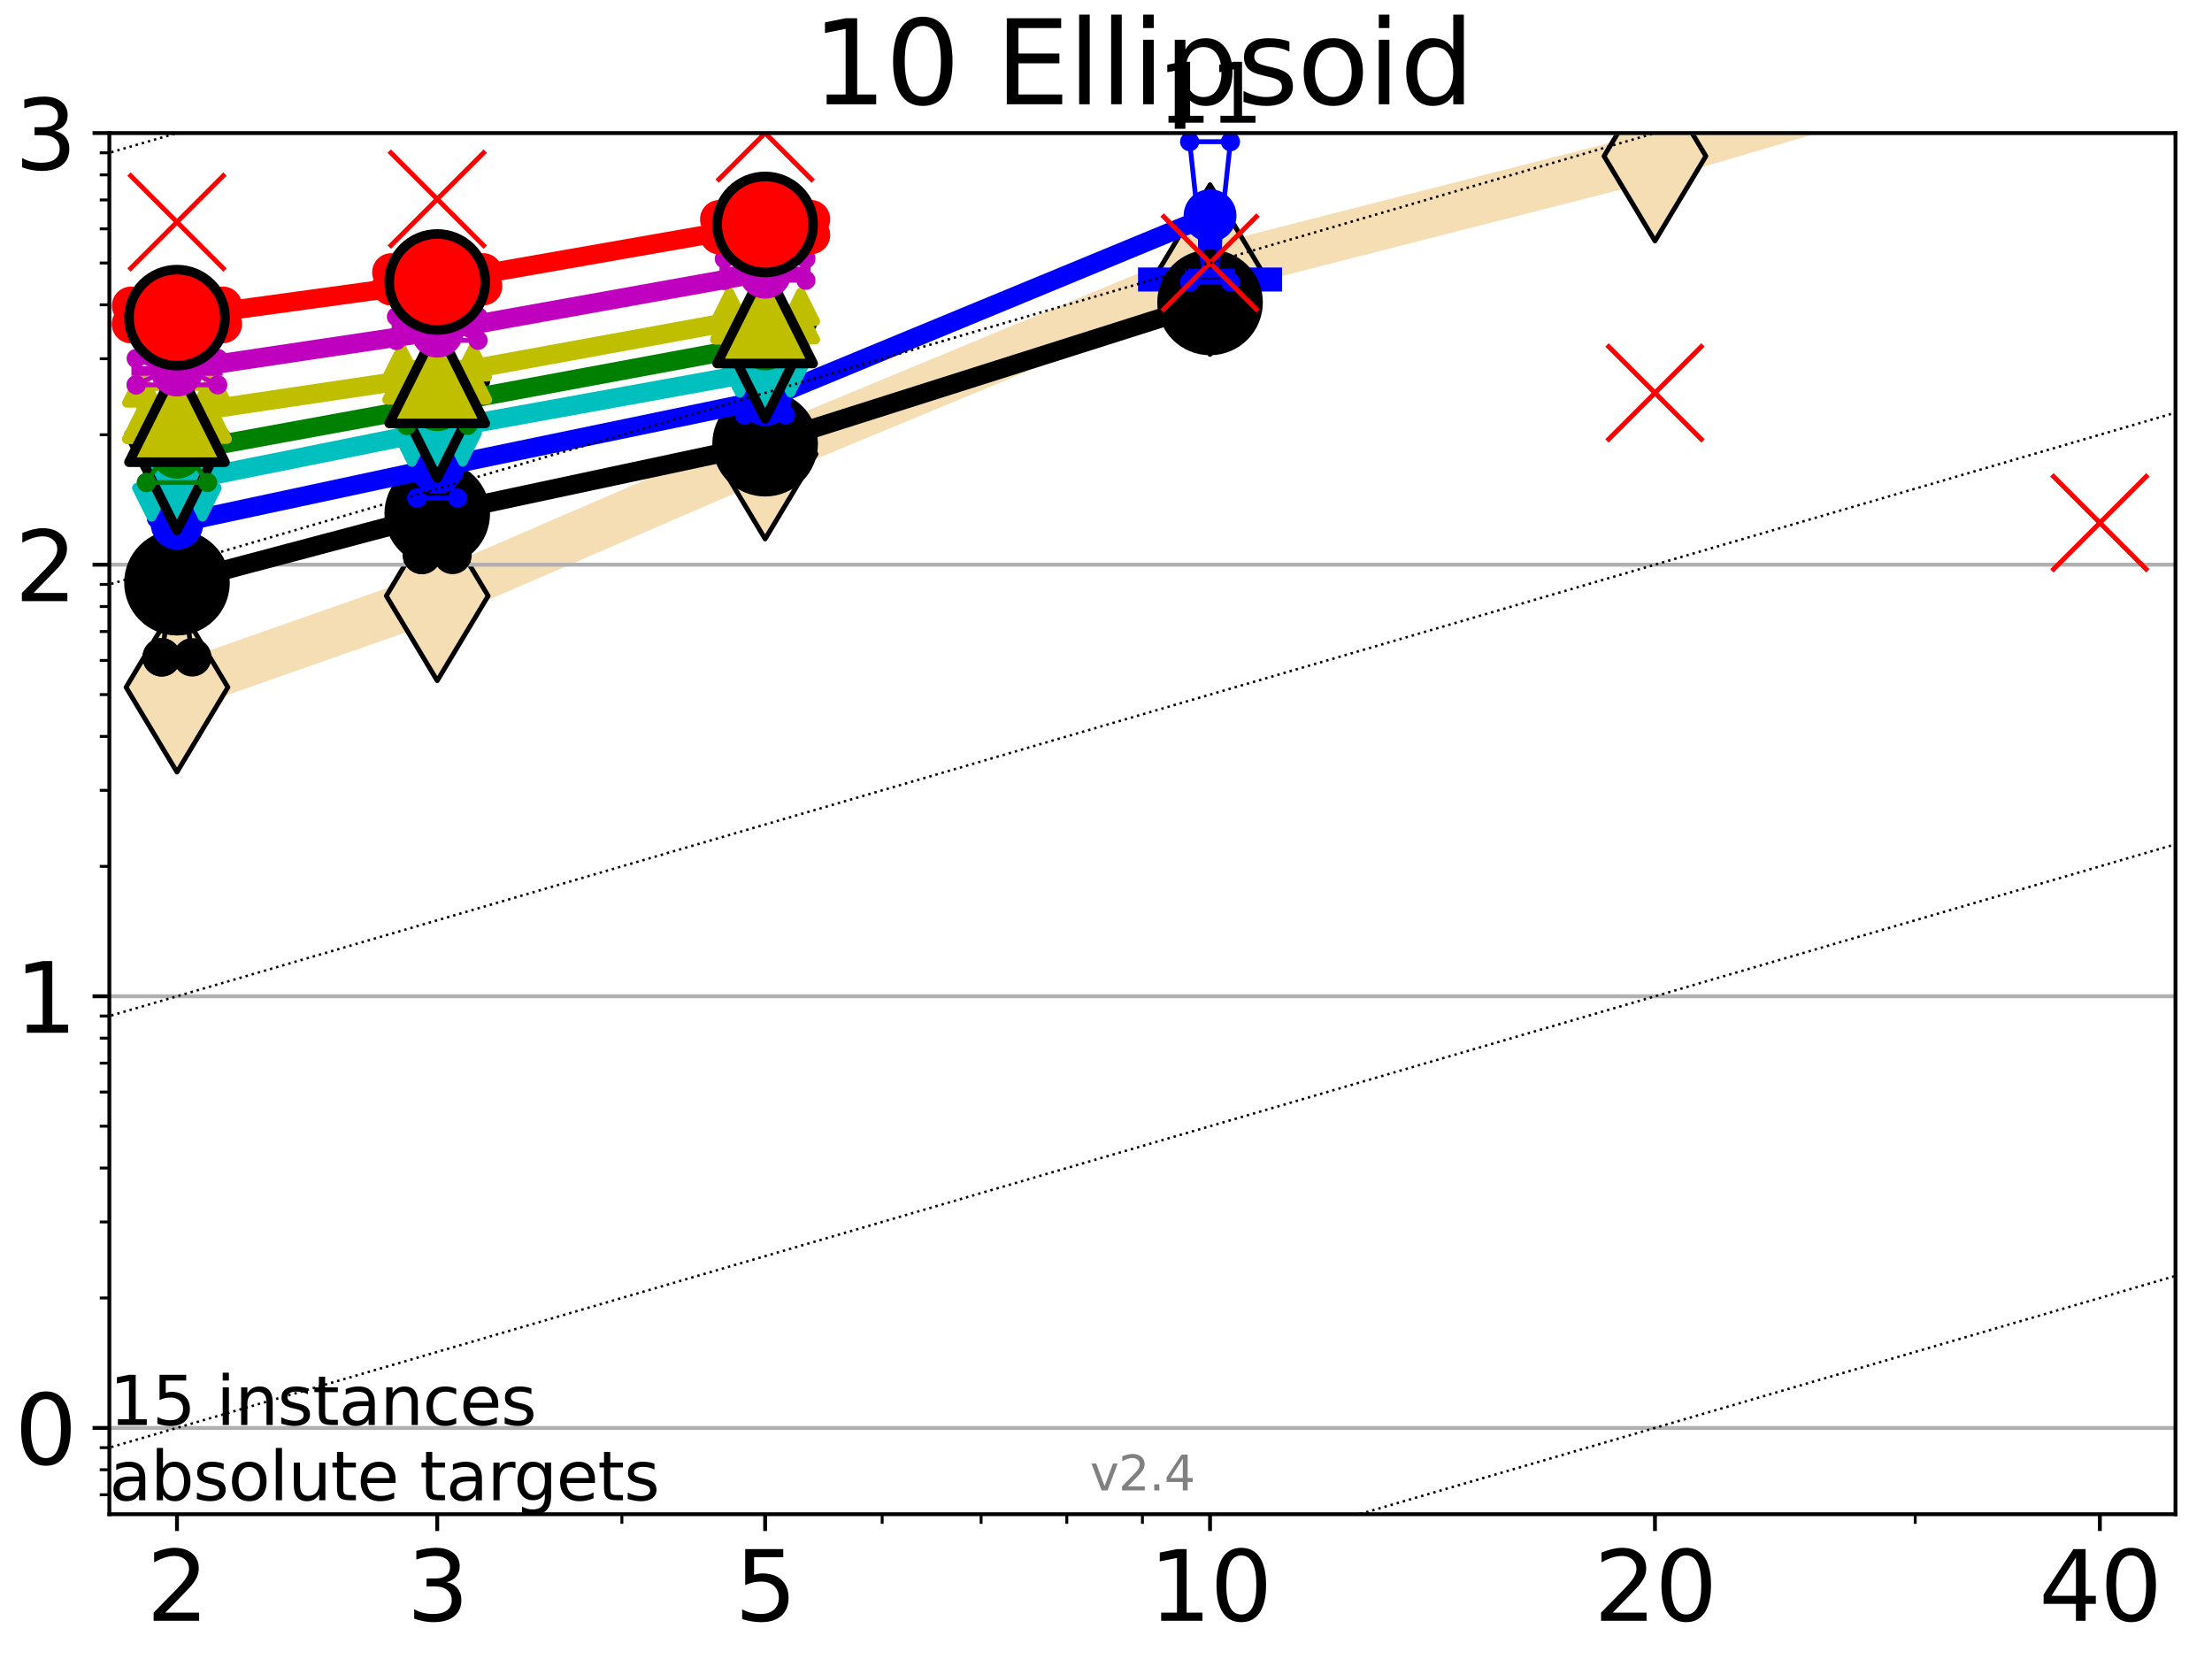 <?xml version="1.0" encoding="utf-8" standalone="no"?>
<!DOCTYPE svg PUBLIC "-//W3C//DTD SVG 1.1//EN"
  "http://www.w3.org/Graphics/SVG/1.1/DTD/svg11.dtd">
<svg height="345.6pt" version="1.1" viewBox="0 0 460.8 345.6" width="460.8pt" xmlns="http://www.w3.org/2000/svg" xmlns:xlink="http://www.w3.org/1999/xlink">
 <defs>
  <style type="text/css">*{stroke-linecap:butt;stroke-linejoin:round;}</style>
 </defs>
 <g id="figure_1">
  <g id="patch_1">
   <path d="M 0 345.6 
L 460.8 345.6 
L 460.8 0 
L 0 0 
z
" style="fill:#ffffff;"/>
  </g>
  <g id="axes_1">
   <g id="patch_2">
    <path d="M 22.78 315.44 
L 453.192 315.44 
L 453.192 27.72 
L 22.78 27.72 
z
" style="fill:#ffffff;"/>
   </g>
   <g id="line2d_1">
    <path clip-path="url(#p4c2e9882cb)" d="M 36.868 143.167 
L 91.085 124.132 
L 159.39 94.594 
L 252.074 56.161 
L 344.758 32.524 
L 437.443 5.159 
" style="fill:none;stroke:#f5deb3;stroke-linecap:square;stroke-width:10;"/>
    <defs>
     <path d="M 0 17.678 
L 10.607 0 
L 0 -17.678 
L -10.607 0 
z
" id="m3ae750fe39" style="stroke:#000000;stroke-linejoin:miter;"/>
    </defs>
    <g clip-path="url(#p4c2e9882cb)">
     <use style="fill:#f5deb3;stroke:#000000;stroke-linejoin:miter;" x="36.868" xlink:href="#m3ae750fe39" y="143.167"/>
     <use style="fill:#f5deb3;stroke:#000000;stroke-linejoin:miter;" x="91.085" xlink:href="#m3ae750fe39" y="124.132"/>
     <use style="fill:#f5deb3;stroke:#000000;stroke-linejoin:miter;" x="159.39" xlink:href="#m3ae750fe39" y="94.594"/>
     <use style="fill:#f5deb3;stroke:#000000;stroke-linejoin:miter;" x="252.074" xlink:href="#m3ae750fe39" y="56.161"/>
     <use style="fill:#f5deb3;stroke:#000000;stroke-linejoin:miter;" x="344.758" xlink:href="#m3ae750fe39" y="32.524"/>
     <use style="fill:#f5deb3;stroke:#000000;stroke-linejoin:miter;" x="437.443" xlink:href="#m3ae750fe39" y="5.159"/>
    </g>
   </g>
   <g id="line2d_2">
    <defs>
     <path d="M -15 0 
L 15 0 
M 0 15 
L 0 -15 
" id="m60ecd0464b" style="stroke:#0000ff;stroke-width:5;"/>
    </defs>
    <g clip-path="url(#p4c2e9882cb)">
     <use style="fill:#0000ff;stroke:#0000ff;stroke-width:5;" x="252.074" xlink:href="#m60ecd0464b" y="58.23"/>
    </g>
   </g>
   <g id="matplotlib.axis_1">
    <g id="xtick_1">
     <g id="line2d_3">
      <defs>
       <path d="M 0 0 
L 0 3.5 
" id="md412b6a604" style="stroke:#000000;stroke-width:0.8;"/>
      </defs>
      <g>
       <use style="stroke:#000000;stroke-width:0.8;" x="36.868" xlink:href="#md412b6a604" y="315.44"/>
      </g>
     </g>
     <g id="text_1">
      <!-- 2 -->
      <g transform="translate(30.506 337.637)scale(0.2 -0.2)">
       <defs>
        <path d="M 1228 531 
L 3431 531 
L 3431 0 
L 469 0 
L 469 531 
Q 828 903 1448 1529 
Q 2069 2156 2228 2338 
Q 2531 2678 2651 2914 
Q 2772 3150 2772 3378 
Q 2772 3750 2511 3984 
Q 2250 4219 1831 4219 
Q 1534 4219 1204 4116 
Q 875 4013 500 3803 
L 500 4441 
Q 881 4594 1212 4672 
Q 1544 4750 1819 4750 
Q 2544 4750 2975 4387 
Q 3406 4025 3406 3419 
Q 3406 3131 3298 2873 
Q 3191 2616 2906 2266 
Q 2828 2175 2409 1742 
Q 1991 1309 1228 531 
z
" id="DejaVuSans-32" transform="scale(0.016)"/>
       </defs>
       <use xlink:href="#DejaVuSans-32"/>
      </g>
     </g>
    </g>
    <g id="xtick_2">
     <g id="line2d_4">
      <g>
       <use style="stroke:#000000;stroke-width:0.8;" x="91.085" xlink:href="#md412b6a604" y="315.44"/>
      </g>
     </g>
     <g id="text_2">
      <!-- 3 -->
      <g transform="translate(84.723 337.637)scale(0.2 -0.2)">
       <defs>
        <path d="M 2597 2516 
Q 3050 2419 3304 2112 
Q 3559 1806 3559 1356 
Q 3559 666 3084 287 
Q 2609 -91 1734 -91 
Q 1441 -91 1130 -33 
Q 819 25 488 141 
L 488 750 
Q 750 597 1062 519 
Q 1375 441 1716 441 
Q 2309 441 2620 675 
Q 2931 909 2931 1356 
Q 2931 1769 2642 2001 
Q 2353 2234 1838 2234 
L 1294 2234 
L 1294 2753 
L 1863 2753 
Q 2328 2753 2575 2939 
Q 2822 3125 2822 3475 
Q 2822 3834 2567 4026 
Q 2313 4219 1838 4219 
Q 1578 4219 1281 4162 
Q 984 4106 628 3988 
L 628 4550 
Q 988 4650 1302 4700 
Q 1616 4750 1894 4750 
Q 2613 4750 3031 4423 
Q 3450 4097 3450 3541 
Q 3450 3153 3228 2886 
Q 3006 2619 2597 2516 
z
" id="DejaVuSans-33" transform="scale(0.016)"/>
       </defs>
       <use xlink:href="#DejaVuSans-33"/>
      </g>
     </g>
    </g>
    <g id="xtick_3">
     <g id="line2d_5">
      <g>
       <use style="stroke:#000000;stroke-width:0.8;" x="159.39" xlink:href="#md412b6a604" y="315.44"/>
      </g>
     </g>
     <g id="text_3">
      <!-- 5 -->
      <g transform="translate(153.028 337.637)scale(0.2 -0.2)">
       <defs>
        <path d="M 691 4666 
L 3169 4666 
L 3169 4134 
L 1269 4134 
L 1269 2991 
Q 1406 3038 1543 3061 
Q 1681 3084 1819 3084 
Q 2600 3084 3056 2656 
Q 3513 2228 3513 1497 
Q 3513 744 3044 326 
Q 2575 -91 1722 -91 
Q 1428 -91 1123 -41 
Q 819 9 494 109 
L 494 744 
Q 775 591 1075 516 
Q 1375 441 1709 441 
Q 2250 441 2565 725 
Q 2881 1009 2881 1497 
Q 2881 1984 2565 2268 
Q 2250 2553 1709 2553 
Q 1456 2553 1204 2497 
Q 953 2441 691 2322 
L 691 4666 
z
" id="DejaVuSans-35" transform="scale(0.016)"/>
       </defs>
       <use xlink:href="#DejaVuSans-35"/>
      </g>
     </g>
    </g>
    <g id="xtick_4">
     <g id="line2d_6">
      <g>
       <use style="stroke:#000000;stroke-width:0.8;" x="252.074" xlink:href="#md412b6a604" y="315.44"/>
      </g>
     </g>
     <g id="text_4">
      <!-- 10 -->
      <g transform="translate(239.349 337.637)scale(0.2 -0.2)">
       <defs>
        <path d="M 794 531 
L 1825 531 
L 1825 4091 
L 703 3866 
L 703 4441 
L 1819 4666 
L 2450 4666 
L 2450 531 
L 3481 531 
L 3481 0 
L 794 0 
L 794 531 
z
" id="DejaVuSans-31" transform="scale(0.016)"/>
        <path d="M 2034 4250 
Q 1547 4250 1301 3770 
Q 1056 3291 1056 2328 
Q 1056 1369 1301 889 
Q 1547 409 2034 409 
Q 2525 409 2770 889 
Q 3016 1369 3016 2328 
Q 3016 3291 2770 3770 
Q 2525 4250 2034 4250 
z
M 2034 4750 
Q 2819 4750 3233 4129 
Q 3647 3509 3647 2328 
Q 3647 1150 3233 529 
Q 2819 -91 2034 -91 
Q 1250 -91 836 529 
Q 422 1150 422 2328 
Q 422 3509 836 4129 
Q 1250 4750 2034 4750 
z
" id="DejaVuSans-30" transform="scale(0.016)"/>
       </defs>
       <use xlink:href="#DejaVuSans-31"/>
       <use x="63.623" xlink:href="#DejaVuSans-30"/>
      </g>
     </g>
    </g>
    <g id="xtick_5">
     <g id="line2d_7">
      <g>
       <use style="stroke:#000000;stroke-width:0.8;" x="344.758" xlink:href="#md412b6a604" y="315.44"/>
      </g>
     </g>
     <g id="text_5">
      <!-- 20 -->
      <g transform="translate(332.033 337.637)scale(0.2 -0.2)">
       <use xlink:href="#DejaVuSans-32"/>
       <use x="63.623" xlink:href="#DejaVuSans-30"/>
      </g>
     </g>
    </g>
    <g id="xtick_6">
     <g id="line2d_8">
      <g>
       <use style="stroke:#000000;stroke-width:0.8;" x="437.443" xlink:href="#md412b6a604" y="315.44"/>
      </g>
     </g>
     <g id="text_6">
      <!-- 40 -->
      <g transform="translate(424.718 337.637)scale(0.2 -0.2)">
       <defs>
        <path d="M 2419 4116 
L 825 1625 
L 2419 1625 
L 2419 4116 
z
M 2253 4666 
L 3047 4666 
L 3047 1625 
L 3713 1625 
L 3713 1100 
L 3047 1100 
L 3047 0 
L 2419 0 
L 2419 1100 
L 313 1100 
L 313 1709 
L 2253 4666 
z
" id="DejaVuSans-34" transform="scale(0.016)"/>
       </defs>
       <use xlink:href="#DejaVuSans-34"/>
       <use x="63.623" xlink:href="#DejaVuSans-30"/>
      </g>
     </g>
    </g>
    <g id="xtick_7">
     <g id="line2d_9">
      <defs>
       <path d="M 0 0 
L 0 2 
" id="m2d6d61bffc" style="stroke:#000000;stroke-width:0.6;"/>
      </defs>
      <g>
       <use style="stroke:#000000;stroke-width:0.6;" x="129.552" xlink:href="#m2d6d61bffc" y="315.44"/>
      </g>
     </g>
    </g>
    <g id="xtick_8">
     <g id="line2d_10">
      <g>
       <use style="stroke:#000000;stroke-width:0.6;" x="183.769" xlink:href="#m2d6d61bffc" y="315.44"/>
      </g>
     </g>
    </g>
    <g id="xtick_9">
     <g id="line2d_11">
      <g>
       <use style="stroke:#000000;stroke-width:0.6;" x="204.381" xlink:href="#m2d6d61bffc" y="315.44"/>
      </g>
     </g>
    </g>
    <g id="xtick_10">
     <g id="line2d_12">
      <g>
       <use style="stroke:#000000;stroke-width:0.6;" x="222.237" xlink:href="#m2d6d61bffc" y="315.44"/>
      </g>
     </g>
    </g>
    <g id="xtick_11">
     <g id="line2d_13">
      <g>
       <use style="stroke:#000000;stroke-width:0.6;" x="237.986" xlink:href="#m2d6d61bffc" y="315.44"/>
      </g>
     </g>
    </g>
    <g id="xtick_12">
     <g id="line2d_14">
      <g>
       <use style="stroke:#000000;stroke-width:0.6;" x="398.975" xlink:href="#m2d6d61bffc" y="315.44"/>
      </g>
     </g>
    </g>
   </g>
   <g id="matplotlib.axis_2">
    <g id="ytick_1">
     <g id="line2d_15">
      <path clip-path="url(#p4c2e9882cb)" d="M 22.78 297.458 
L 453.192 297.458 
" style="fill:none;stroke:#b0b0b0;stroke-linecap:square;stroke-width:0.8;"/>
     </g>
     <g id="line2d_16">
      <defs>
       <path d="M 0 0 
L -3.5 0 
" id="ma7a47b0363" style="stroke:#000000;stroke-width:0.8;"/>
      </defs>
      <g>
       <use style="stroke:#000000;stroke-width:0.8;" x="22.78" xlink:href="#ma7a47b0363" y="297.458"/>
      </g>
     </g>
     <g id="text_7">
      <!-- 0 -->
      <g transform="translate(3.055 305.056)scale(0.2 -0.2)">
       <use xlink:href="#DejaVuSans-30"/>
      </g>
     </g>
    </g>
    <g id="ytick_2">
     <g id="line2d_17">
      <path clip-path="url(#p4c2e9882cb)" d="M 22.78 207.545 
L 453.192 207.545 
" style="fill:none;stroke:#b0b0b0;stroke-linecap:square;stroke-width:0.8;"/>
     </g>
     <g id="line2d_18">
      <g>
       <use style="stroke:#000000;stroke-width:0.8;" x="22.78" xlink:href="#ma7a47b0363" y="207.545"/>
      </g>
     </g>
     <g id="text_8">
      <!-- 1 -->
      <g transform="translate(3.055 215.143)scale(0.2 -0.2)">
       <use xlink:href="#DejaVuSans-31"/>
      </g>
     </g>
    </g>
    <g id="ytick_3">
     <g id="line2d_19">
      <path clip-path="url(#p4c2e9882cb)" d="M 22.78 117.633 
L 453.192 117.633 
" style="fill:none;stroke:#b0b0b0;stroke-linecap:square;stroke-width:0.8;"/>
     </g>
     <g id="line2d_20">
      <g>
       <use style="stroke:#000000;stroke-width:0.8;" x="22.78" xlink:href="#ma7a47b0363" y="117.633"/>
      </g>
     </g>
     <g id="text_9">
      <!-- 2 -->
      <g transform="translate(3.055 125.231)scale(0.2 -0.2)">
       <use xlink:href="#DejaVuSans-32"/>
      </g>
     </g>
    </g>
    <g id="ytick_4">
     <g id="line2d_21">
      <path clip-path="url(#p4c2e9882cb)" d="M 22.78 27.72 
L 453.192 27.72 
" style="fill:none;stroke:#b0b0b0;stroke-linecap:square;stroke-width:0.8;"/>
     </g>
     <g id="line2d_22">
      <g>
       <use style="stroke:#000000;stroke-width:0.8;" x="22.78" xlink:href="#ma7a47b0363" y="27.72"/>
      </g>
     </g>
     <g id="text_10">
      <!-- 3 -->
      <g transform="translate(3.055 35.318)scale(0.2 -0.2)">
       <use xlink:href="#DejaVuSans-33"/>
      </g>
     </g>
    </g>
    <g id="ytick_5">
     <g id="line2d_23">
      <defs>
       <path d="M 0 0 
L -2 0 
" id="ma4f60df84f" style="stroke:#000000;stroke-width:0.6;"/>
      </defs>
      <g>
       <use style="stroke:#000000;stroke-width:0.6;" x="22.78" xlink:href="#ma4f60df84f" y="311.385"/>
      </g>
     </g>
    </g>
    <g id="ytick_6">
     <g id="line2d_24">
      <g>
       <use style="stroke:#000000;stroke-width:0.6;" x="22.78" xlink:href="#ma4f60df84f" y="306.171"/>
      </g>
     </g>
    </g>
    <g id="ytick_7">
     <g id="line2d_25">
      <g>
       <use style="stroke:#000000;stroke-width:0.6;" x="22.78" xlink:href="#ma4f60df84f" y="301.572"/>
      </g>
     </g>
    </g>
    <g id="ytick_8">
     <g id="line2d_26">
      <g>
       <use style="stroke:#000000;stroke-width:0.6;" x="22.78" xlink:href="#ma4f60df84f" y="270.391"/>
      </g>
     </g>
    </g>
    <g id="ytick_9">
     <g id="line2d_27">
      <g>
       <use style="stroke:#000000;stroke-width:0.6;" x="22.78" xlink:href="#ma4f60df84f" y="254.558"/>
      </g>
     </g>
    </g>
    <g id="ytick_10">
     <g id="line2d_28">
      <g>
       <use style="stroke:#000000;stroke-width:0.6;" x="22.78" xlink:href="#ma4f60df84f" y="243.325"/>
      </g>
     </g>
    </g>
    <g id="ytick_11">
     <g id="line2d_29">
      <g>
       <use style="stroke:#000000;stroke-width:0.6;" x="22.78" xlink:href="#ma4f60df84f" y="234.611"/>
      </g>
     </g>
    </g>
    <g id="ytick_12">
     <g id="line2d_30">
      <g>
       <use style="stroke:#000000;stroke-width:0.6;" x="22.78" xlink:href="#ma4f60df84f" y="227.492"/>
      </g>
     </g>
    </g>
    <g id="ytick_13">
     <g id="line2d_31">
      <g>
       <use style="stroke:#000000;stroke-width:0.6;" x="22.78" xlink:href="#ma4f60df84f" y="221.473"/>
      </g>
     </g>
    </g>
    <g id="ytick_14">
     <g id="line2d_32">
      <g>
       <use style="stroke:#000000;stroke-width:0.6;" x="22.78" xlink:href="#ma4f60df84f" y="216.258"/>
      </g>
     </g>
    </g>
    <g id="ytick_15">
     <g id="line2d_33">
      <g>
       <use style="stroke:#000000;stroke-width:0.6;" x="22.78" xlink:href="#ma4f60df84f" y="211.659"/>
      </g>
     </g>
    </g>
    <g id="ytick_16">
     <g id="line2d_34">
      <g>
       <use style="stroke:#000000;stroke-width:0.6;" x="22.78" xlink:href="#ma4f60df84f" y="180.479"/>
      </g>
     </g>
    </g>
    <g id="ytick_17">
     <g id="line2d_35">
      <g>
       <use style="stroke:#000000;stroke-width:0.6;" x="22.78" xlink:href="#ma4f60df84f" y="164.646"/>
      </g>
     </g>
    </g>
    <g id="ytick_18">
     <g id="line2d_36">
      <g>
       <use style="stroke:#000000;stroke-width:0.6;" x="22.78" xlink:href="#ma4f60df84f" y="153.412"/>
      </g>
     </g>
    </g>
    <g id="ytick_19">
     <g id="line2d_37">
      <g>
       <use style="stroke:#000000;stroke-width:0.6;" x="22.78" xlink:href="#ma4f60df84f" y="144.699"/>
      </g>
     </g>
    </g>
    <g id="ytick_20">
     <g id="line2d_38">
      <g>
       <use style="stroke:#000000;stroke-width:0.6;" x="22.78" xlink:href="#ma4f60df84f" y="137.579"/>
      </g>
     </g>
    </g>
    <g id="ytick_21">
     <g id="line2d_39">
      <g>
       <use style="stroke:#000000;stroke-width:0.6;" x="22.78" xlink:href="#ma4f60df84f" y="131.56"/>
      </g>
     </g>
    </g>
    <g id="ytick_22">
     <g id="line2d_40">
      <g>
       <use style="stroke:#000000;stroke-width:0.6;" x="22.78" xlink:href="#ma4f60df84f" y="126.346"/>
      </g>
     </g>
    </g>
    <g id="ytick_23">
     <g id="line2d_41">
      <g>
       <use style="stroke:#000000;stroke-width:0.6;" x="22.78" xlink:href="#ma4f60df84f" y="121.747"/>
      </g>
     </g>
    </g>
    <g id="ytick_24">
     <g id="line2d_42">
      <g>
       <use style="stroke:#000000;stroke-width:0.6;" x="22.78" xlink:href="#ma4f60df84f" y="90.566"/>
      </g>
     </g>
    </g>
    <g id="ytick_25">
     <g id="line2d_43">
      <g>
       <use style="stroke:#000000;stroke-width:0.6;" x="22.78" xlink:href="#ma4f60df84f" y="74.733"/>
      </g>
     </g>
    </g>
    <g id="ytick_26">
     <g id="line2d_44">
      <g>
       <use style="stroke:#000000;stroke-width:0.6;" x="22.78" xlink:href="#ma4f60df84f" y="63.5"/>
      </g>
     </g>
    </g>
    <g id="ytick_27">
     <g id="line2d_45">
      <g>
       <use style="stroke:#000000;stroke-width:0.6;" x="22.78" xlink:href="#ma4f60df84f" y="54.786"/>
      </g>
     </g>
    </g>
    <g id="ytick_28">
     <g id="line2d_46">
      <g>
       <use style="stroke:#000000;stroke-width:0.6;" x="22.78" xlink:href="#ma4f60df84f" y="47.667"/>
      </g>
     </g>
    </g>
    <g id="ytick_29">
     <g id="line2d_47">
      <g>
       <use style="stroke:#000000;stroke-width:0.6;" x="22.78" xlink:href="#ma4f60df84f" y="41.648"/>
      </g>
     </g>
    </g>
    <g id="ytick_30">
     <g id="line2d_48">
      <g>
       <use style="stroke:#000000;stroke-width:0.6;" x="22.78" xlink:href="#ma4f60df84f" y="36.433"/>
      </g>
     </g>
    </g>
    <g id="ytick_31">
     <g id="line2d_49">
      <g>
       <use style="stroke:#000000;stroke-width:0.6;" x="22.78" xlink:href="#ma4f60df84f" y="31.834"/>
      </g>
     </g>
    </g>
   </g>
   <g id="line2d_50">
    <path clip-path="url(#p4c2e9882cb)" d="M 33.682 136.934 
L 35.912 120.153 
L 33.682 119.635 
L 40.054 119.635 
L 37.824 120.153 
L 40.054 136.934 
L 33.682 136.934 
" style="fill:none;stroke:#000000;stroke-linecap:square;"/>
   </g>
   <g id="line2d_51">
    <path clip-path="url(#p4c2e9882cb)" d="M 33.682 136.934 
L 40.054 136.934 
L 40.054 119.635 
L 33.682 119.635 
L 33.682 136.934 
" style="fill:none;"/>
    <defs>
     <path d="M 0 3 
C 0.796 3 1.559 2.684 2.121 2.121 
C 2.684 1.559 3 0.796 3 0 
C 3 -0.796 2.684 -1.559 2.121 -2.121 
C 1.559 -2.684 0.796 -3 0 -3 
C -0.796 -3 -1.559 -2.684 -2.121 -2.121 
C -2.684 -1.559 -3 -0.796 -3 0 
C -3 0.796 -2.684 1.559 -2.121 2.121 
C -1.559 2.684 -0.796 3 0 3 
z
" id="m5662b23e4a" style="stroke:#000000;stroke-width:2;"/>
    </defs>
    <g clip-path="url(#p4c2e9882cb)">
     <use style="stroke:#000000;stroke-width:2;" x="33.682" xlink:href="#m5662b23e4a" y="136.934"/>
     <use style="stroke:#000000;stroke-width:2;" x="40.054" xlink:href="#m5662b23e4a" y="136.934"/>
     <use style="stroke:#000000;stroke-width:2;" x="40.054" xlink:href="#m5662b23e4a" y="119.635"/>
     <use style="stroke:#000000;stroke-width:2;" x="33.682" xlink:href="#m5662b23e4a" y="119.635"/>
     <use style="stroke:#000000;stroke-width:2;" x="33.682" xlink:href="#m5662b23e4a" y="136.934"/>
    </g>
   </g>
   <g id="line2d_52">
    <path clip-path="url(#p4c2e9882cb)" d="M 33.682 120.153 
L 40.054 120.153 
" style="fill:none;stroke:#000000;stroke-linecap:square;stroke-width:2;"/>
   </g>
   <g id="line2d_53">
    <path clip-path="url(#p4c2e9882cb)" d="M 87.899 115.604 
L 90.129 110.567 
L 87.899 105.435 
L 94.271 105.435 
L 92.041 110.567 
L 94.271 115.604 
L 87.899 115.604 
" style="fill:none;stroke:#000000;stroke-linecap:square;"/>
   </g>
   <g id="line2d_54">
    <path clip-path="url(#p4c2e9882cb)" d="M 87.899 115.604 
L 94.271 115.604 
L 94.271 105.435 
L 87.899 105.435 
L 87.899 115.604 
" style="fill:none;"/>
    <g clip-path="url(#p4c2e9882cb)">
     <use style="stroke:#000000;stroke-width:2;" x="87.899" xlink:href="#m5662b23e4a" y="115.604"/>
     <use style="stroke:#000000;stroke-width:2;" x="94.271" xlink:href="#m5662b23e4a" y="115.604"/>
     <use style="stroke:#000000;stroke-width:2;" x="94.271" xlink:href="#m5662b23e4a" y="105.435"/>
     <use style="stroke:#000000;stroke-width:2;" x="87.899" xlink:href="#m5662b23e4a" y="105.435"/>
     <use style="stroke:#000000;stroke-width:2;" x="87.899" xlink:href="#m5662b23e4a" y="115.604"/>
    </g>
   </g>
   <g id="line2d_55">
    <path clip-path="url(#p4c2e9882cb)" d="M 87.899 110.567 
L 94.271 110.567 
" style="fill:none;stroke:#000000;stroke-linecap:square;stroke-width:2;"/>
   </g>
   <g id="line2d_56">
    <path clip-path="url(#p4c2e9882cb)" d="M 156.204 95.691 
L 158.434 92.507 
L 156.204 89.488 
L 162.576 89.488 
L 160.346 92.507 
L 162.576 95.691 
L 156.204 95.691 
" style="fill:none;stroke:#000000;stroke-linecap:square;"/>
   </g>
   <g id="line2d_57">
    <path clip-path="url(#p4c2e9882cb)" d="M 156.204 95.691 
L 162.576 95.691 
L 162.576 89.488 
L 156.204 89.488 
L 156.204 95.691 
" style="fill:none;"/>
    <g clip-path="url(#p4c2e9882cb)">
     <use style="stroke:#000000;stroke-width:2;" x="156.204" xlink:href="#m5662b23e4a" y="95.691"/>
     <use style="stroke:#000000;stroke-width:2;" x="162.576" xlink:href="#m5662b23e4a" y="95.691"/>
     <use style="stroke:#000000;stroke-width:2;" x="162.576" xlink:href="#m5662b23e4a" y="89.488"/>
     <use style="stroke:#000000;stroke-width:2;" x="156.204" xlink:href="#m5662b23e4a" y="89.488"/>
     <use style="stroke:#000000;stroke-width:2;" x="156.204" xlink:href="#m5662b23e4a" y="95.691"/>
    </g>
   </g>
   <g id="line2d_58">
    <path clip-path="url(#p4c2e9882cb)" d="M 156.204 92.507 
L 162.576 92.507 
" style="fill:none;stroke:#000000;stroke-linecap:square;stroke-width:2;"/>
   </g>
   <g id="line2d_59">
    <path clip-path="url(#p4c2e9882cb)" d="M 248.888 64.428 
L 251.118 62.822 
L 248.888 61.576 
L 255.26 61.576 
L 253.03 62.822 
L 255.26 64.428 
L 248.888 64.428 
" style="fill:none;stroke:#000000;stroke-linecap:square;"/>
   </g>
   <g id="line2d_60">
    <path clip-path="url(#p4c2e9882cb)" d="M 248.888 64.428 
L 255.26 64.428 
L 255.26 61.576 
L 248.888 61.576 
L 248.888 64.428 
" style="fill:none;"/>
    <g clip-path="url(#p4c2e9882cb)">
     <use style="stroke:#000000;stroke-width:2;" x="248.888" xlink:href="#m5662b23e4a" y="64.428"/>
     <use style="stroke:#000000;stroke-width:2;" x="255.26" xlink:href="#m5662b23e4a" y="64.428"/>
     <use style="stroke:#000000;stroke-width:2;" x="255.26" xlink:href="#m5662b23e4a" y="61.576"/>
     <use style="stroke:#000000;stroke-width:2;" x="248.888" xlink:href="#m5662b23e4a" y="61.576"/>
     <use style="stroke:#000000;stroke-width:2;" x="248.888" xlink:href="#m5662b23e4a" y="64.428"/>
    </g>
   </g>
   <g id="line2d_61">
    <path clip-path="url(#p4c2e9882cb)" d="M 248.888 62.822 
L 255.26 62.822 
" style="fill:none;stroke:#000000;stroke-linecap:square;stroke-width:2;"/>
   </g>
   <g id="line2d_62">
    <path clip-path="url(#p4c2e9882cb)" d="M 36.868 121.387 
L 91.085 107.009 
" style="fill:none;stroke:#000000;stroke-linecap:square;stroke-width:4;"/>
   </g>
   <g id="line2d_63">
    <path clip-path="url(#p4c2e9882cb)" d="M 91.085 107.009 
L 159.39 92.43 
" style="fill:none;stroke:#000000;stroke-linecap:square;stroke-width:4;"/>
   </g>
   <g id="line2d_64">
    <path clip-path="url(#p4c2e9882cb)" d="M 159.39 92.43 
L 252.074 63.001 
" style="fill:none;stroke:#000000;stroke-linecap:square;stroke-width:4;"/>
   </g>
   <g id="line2d_65">
    <path clip-path="url(#p4c2e9882cb)" d="M 36.868 121.387 
L 91.085 107.009 
L 159.39 92.43 
L 252.074 63.001 
" style="fill:none;"/>
    <defs>
     <path d="M 0 10 
C 2.652 10 5.196 8.946 7.071 7.071 
C 8.946 5.196 10 2.652 10 0 
C 10 -2.652 8.946 -5.196 7.071 -7.071 
C 5.196 -8.946 2.652 -10 0 -10 
C -2.652 -10 -5.196 -8.946 -7.071 -7.071 
C -8.946 -5.196 -10 -2.652 -10 0 
C -10 2.652 -8.946 5.196 -7.071 7.071 
C -5.196 8.946 -2.652 10 0 10 
z
" id="mab10916e5b" style="stroke:#000000;stroke-width:2;"/>
    </defs>
    <g clip-path="url(#p4c2e9882cb)">
     <use style="stroke:#000000;stroke-width:2;" x="36.868" xlink:href="#mab10916e5b" y="121.387"/>
     <use style="stroke:#000000;stroke-width:2;" x="91.085" xlink:href="#mab10916e5b" y="107.009"/>
     <use style="stroke:#000000;stroke-width:2;" x="159.39" xlink:href="#mab10916e5b" y="92.43"/>
     <use style="stroke:#000000;stroke-width:2;" x="252.074" xlink:href="#mab10916e5b" y="63.001"/>
    </g>
   </g>
   <g id="line2d_66">
    <path clip-path="url(#p4c2e9882cb)" d="M 32.62 107.993 
L 35.594 105.056 
L 32.62 103.394 
L 41.116 103.394 
L 38.143 105.056 
L 41.116 107.993 
L 32.62 107.993 
" style="fill:none;stroke:#0000ff;stroke-linecap:square;"/>
   </g>
   <g id="line2d_67">
    <path clip-path="url(#p4c2e9882cb)" d="M 32.62 107.993 
L 41.116 107.993 
L 41.116 103.394 
L 32.62 103.394 
L 32.62 107.993 
" style="fill:none;"/>
    <defs>
     <path d="M 0 1.5 
C 0.398 1.5 0.779 1.342 1.061 1.061 
C 1.342 0.779 1.5 0.398 1.5 0 
C 1.5 -0.398 1.342 -0.779 1.061 -1.061 
C 0.779 -1.342 0.398 -1.5 0 -1.5 
C -0.398 -1.5 -0.779 -1.342 -1.061 -1.061 
C -1.342 -0.779 -1.5 -0.398 -1.5 0 
C -1.5 0.398 -1.342 0.779 -1.061 1.061 
C -0.779 1.342 -0.398 1.5 0 1.5 
z
" id="m32c87652d6" style="stroke:#0000ff;"/>
    </defs>
    <g clip-path="url(#p4c2e9882cb)">
     <use style="fill:#0000ff;stroke:#0000ff;" x="32.62" xlink:href="#m32c87652d6" y="107.993"/>
     <use style="fill:#0000ff;stroke:#0000ff;" x="41.116" xlink:href="#m32c87652d6" y="107.993"/>
     <use style="fill:#0000ff;stroke:#0000ff;" x="41.116" xlink:href="#m32c87652d6" y="103.394"/>
     <use style="fill:#0000ff;stroke:#0000ff;" x="32.62" xlink:href="#m32c87652d6" y="103.394"/>
     <use style="fill:#0000ff;stroke:#0000ff;" x="32.62" xlink:href="#m32c87652d6" y="107.993"/>
    </g>
   </g>
   <g id="line2d_68">
    <path clip-path="url(#p4c2e9882cb)" d="M 32.62 105.056 
L 41.116 105.056 
" style="fill:none;stroke:#0000ff;stroke-linecap:square;stroke-width:2;"/>
   </g>
   <g id="line2d_69">
    <path clip-path="url(#p4c2e9882cb)" d="M 86.837 103.757 
L 89.811 98.875 
L 86.837 93.822 
L 95.333 93.822 
L 92.359 98.875 
L 95.333 103.757 
L 86.837 103.757 
" style="fill:none;stroke:#0000ff;stroke-linecap:square;"/>
   </g>
   <g id="line2d_70">
    <path clip-path="url(#p4c2e9882cb)" d="M 86.837 103.757 
L 95.333 103.757 
L 95.333 93.822 
L 86.837 93.822 
L 86.837 103.757 
" style="fill:none;"/>
    <g clip-path="url(#p4c2e9882cb)">
     <use style="fill:#0000ff;stroke:#0000ff;" x="86.837" xlink:href="#m32c87652d6" y="103.757"/>
     <use style="fill:#0000ff;stroke:#0000ff;" x="95.333" xlink:href="#m32c87652d6" y="103.757"/>
     <use style="fill:#0000ff;stroke:#0000ff;" x="95.333" xlink:href="#m32c87652d6" y="93.822"/>
     <use style="fill:#0000ff;stroke:#0000ff;" x="86.837" xlink:href="#m32c87652d6" y="93.822"/>
     <use style="fill:#0000ff;stroke:#0000ff;" x="86.837" xlink:href="#m32c87652d6" y="103.757"/>
    </g>
   </g>
   <g id="line2d_71">
    <path clip-path="url(#p4c2e9882cb)" d="M 86.837 98.875 
L 95.333 98.875 
" style="fill:none;stroke:#0000ff;stroke-linecap:square;stroke-width:2;"/>
   </g>
   <g id="line2d_72">
    <path clip-path="url(#p4c2e9882cb)" d="M 155.142 86.421 
L 158.116 82.578 
L 155.142 80.988 
L 163.638 80.988 
L 160.665 82.578 
L 163.638 86.421 
L 155.142 86.421 
" style="fill:none;stroke:#0000ff;stroke-linecap:square;"/>
   </g>
   <g id="line2d_73">
    <path clip-path="url(#p4c2e9882cb)" d="M 155.142 86.421 
L 163.638 86.421 
L 163.638 80.988 
L 155.142 80.988 
L 155.142 86.421 
" style="fill:none;"/>
    <g clip-path="url(#p4c2e9882cb)">
     <use style="fill:#0000ff;stroke:#0000ff;" x="155.142" xlink:href="#m32c87652d6" y="86.421"/>
     <use style="fill:#0000ff;stroke:#0000ff;" x="163.638" xlink:href="#m32c87652d6" y="86.421"/>
     <use style="fill:#0000ff;stroke:#0000ff;" x="163.638" xlink:href="#m32c87652d6" y="80.988"/>
     <use style="fill:#0000ff;stroke:#0000ff;" x="155.142" xlink:href="#m32c87652d6" y="80.988"/>
     <use style="fill:#0000ff;stroke:#0000ff;" x="155.142" xlink:href="#m32c87652d6" y="86.421"/>
    </g>
   </g>
   <g id="line2d_74">
    <path clip-path="url(#p4c2e9882cb)" d="M 155.142 82.578 
L 163.638 82.578 
" style="fill:none;stroke:#0000ff;stroke-linecap:square;stroke-width:2;"/>
   </g>
   <g id="line2d_75">
    <path clip-path="url(#p4c2e9882cb)" d="M 247.826 58.762 
L 250.8 56.946 
L 247.826 29.514 
L 256.322 29.514 
L 253.349 56.946 
L 256.322 58.762 
L 247.826 58.762 
" style="fill:none;stroke:#0000ff;stroke-linecap:square;"/>
   </g>
   <g id="line2d_76">
    <path clip-path="url(#p4c2e9882cb)" d="M 247.826 58.762 
L 256.322 58.762 
L 256.322 29.514 
L 247.826 29.514 
L 247.826 58.762 
" style="fill:none;"/>
    <g clip-path="url(#p4c2e9882cb)">
     <use style="fill:#0000ff;stroke:#0000ff;" x="247.826" xlink:href="#m32c87652d6" y="58.762"/>
     <use style="fill:#0000ff;stroke:#0000ff;" x="256.322" xlink:href="#m32c87652d6" y="58.762"/>
     <use style="fill:#0000ff;stroke:#0000ff;" x="256.322" xlink:href="#m32c87652d6" y="29.514"/>
     <use style="fill:#0000ff;stroke:#0000ff;" x="247.826" xlink:href="#m32c87652d6" y="29.514"/>
     <use style="fill:#0000ff;stroke:#0000ff;" x="247.826" xlink:href="#m32c87652d6" y="58.762"/>
    </g>
   </g>
   <g id="line2d_77">
    <path clip-path="url(#p4c2e9882cb)" d="M 247.826 56.946 
L 256.322 56.946 
" style="fill:none;stroke:#0000ff;stroke-linecap:square;stroke-width:2;"/>
   </g>
   <g id="line2d_78">
    <path clip-path="url(#p4c2e9882cb)" d="M 36.868 109.002 
L 91.085 97.39 
" style="fill:none;stroke:#0000ff;stroke-linecap:square;stroke-width:4;"/>
   </g>
   <g id="line2d_79">
    <path clip-path="url(#p4c2e9882cb)" d="M 91.085 97.39 
L 159.39 83.23 
" style="fill:none;stroke:#0000ff;stroke-linecap:square;stroke-width:4;"/>
   </g>
   <g id="line2d_80">
    <path clip-path="url(#p4c2e9882cb)" d="M 159.39 83.23 
L 252.074 44.929 
" style="fill:none;stroke:#0000ff;stroke-linecap:square;stroke-width:4;"/>
   </g>
   <g id="line2d_81">
    <path clip-path="url(#p4c2e9882cb)" d="M 36.868 109.002 
L 91.085 97.39 
L 159.39 83.23 
L 252.074 44.929 
" style="fill:none;"/>
    <defs>
     <path d="M 0 5 
C 1.326 5 2.598 4.473 3.536 3.536 
C 4.473 2.598 5 1.326 5 0 
C 5 -1.326 4.473 -2.598 3.536 -3.536 
C 2.598 -4.473 1.326 -5 0 -5 
C -1.326 -5 -2.598 -4.473 -3.536 -3.536 
C -4.473 -2.598 -5 -1.326 -5 0 
C -5 1.326 -4.473 2.598 -3.536 3.536 
C -2.598 4.473 -1.326 5 0 5 
z
" id="m0c47e36afc" style="stroke:#0000ff;"/>
    </defs>
    <g clip-path="url(#p4c2e9882cb)">
     <use style="fill:#0000ff;stroke:#0000ff;" x="36.868" xlink:href="#m0c47e36afc" y="109.002"/>
     <use style="fill:#0000ff;stroke:#0000ff;" x="91.085" xlink:href="#m0c47e36afc" y="97.39"/>
     <use style="fill:#0000ff;stroke:#0000ff;" x="159.39" xlink:href="#m0c47e36afc" y="83.23"/>
     <use style="fill:#0000ff;stroke:#0000ff;" x="252.074" xlink:href="#m0c47e36afc" y="44.929"/>
    </g>
   </g>
   <g id="line2d_82">
    <path clip-path="url(#p4c2e9882cb)" d="M 31.558 104.633 
L 35.275 100.836 
L 31.558 94.789 
L 42.178 94.789 
L 38.461 100.836 
L 42.178 104.633 
L 31.558 104.633 
" style="fill:none;stroke:#00bfbf;stroke-linecap:square;"/>
   </g>
   <g id="line2d_83">
    <path clip-path="url(#p4c2e9882cb)" d="M 31.558 104.633 
L 42.178 104.633 
L 42.178 94.789 
L 31.558 94.789 
L 31.558 104.633 
" style="fill:none;"/>
    <defs>
     <path d="M -0 3 
L 3 -3 
L -3 -3 
z
" id="m7c2f626d6c" style="stroke:#00bfbf;stroke-linejoin:miter;stroke-width:2;"/>
    </defs>
    <g clip-path="url(#p4c2e9882cb)">
     <use style="fill:#00bfbf;stroke:#00bfbf;stroke-linejoin:miter;stroke-width:2;" x="31.558" xlink:href="#m7c2f626d6c" y="104.633"/>
     <use style="fill:#00bfbf;stroke:#00bfbf;stroke-linejoin:miter;stroke-width:2;" x="42.178" xlink:href="#m7c2f626d6c" y="104.633"/>
     <use style="fill:#00bfbf;stroke:#00bfbf;stroke-linejoin:miter;stroke-width:2;" x="42.178" xlink:href="#m7c2f626d6c" y="94.789"/>
     <use style="fill:#00bfbf;stroke:#00bfbf;stroke-linejoin:miter;stroke-width:2;" x="31.558" xlink:href="#m7c2f626d6c" y="94.789"/>
     <use style="fill:#00bfbf;stroke:#00bfbf;stroke-linejoin:miter;stroke-width:2;" x="31.558" xlink:href="#m7c2f626d6c" y="104.633"/>
    </g>
   </g>
   <g id="line2d_84">
    <path clip-path="url(#p4c2e9882cb)" d="M 31.558 100.836 
L 42.178 100.836 
" style="fill:none;stroke:#00bfbf;stroke-linecap:square;stroke-width:2;"/>
   </g>
   <g id="line2d_85">
    <path clip-path="url(#p4c2e9882cb)" d="M 85.775 93.191 
L 89.492 88.138 
L 85.775 86.257 
L 96.395 86.257 
L 92.678 88.138 
L 96.395 93.191 
L 85.775 93.191 
" style="fill:none;stroke:#00bfbf;stroke-linecap:square;"/>
   </g>
   <g id="line2d_86">
    <path clip-path="url(#p4c2e9882cb)" d="M 85.775 93.191 
L 96.395 93.191 
L 96.395 86.257 
L 85.775 86.257 
L 85.775 93.191 
" style="fill:none;"/>
    <g clip-path="url(#p4c2e9882cb)">
     <use style="fill:#00bfbf;stroke:#00bfbf;stroke-linejoin:miter;stroke-width:2;" x="85.775" xlink:href="#m7c2f626d6c" y="93.191"/>
     <use style="fill:#00bfbf;stroke:#00bfbf;stroke-linejoin:miter;stroke-width:2;" x="96.395" xlink:href="#m7c2f626d6c" y="93.191"/>
     <use style="fill:#00bfbf;stroke:#00bfbf;stroke-linejoin:miter;stroke-width:2;" x="96.395" xlink:href="#m7c2f626d6c" y="86.257"/>
     <use style="fill:#00bfbf;stroke:#00bfbf;stroke-linejoin:miter;stroke-width:2;" x="85.775" xlink:href="#m7c2f626d6c" y="86.257"/>
     <use style="fill:#00bfbf;stroke:#00bfbf;stroke-linejoin:miter;stroke-width:2;" x="85.775" xlink:href="#m7c2f626d6c" y="93.191"/>
    </g>
   </g>
   <g id="line2d_87">
    <path clip-path="url(#p4c2e9882cb)" d="M 85.775 88.138 
L 96.395 88.138 
" style="fill:none;stroke:#00bfbf;stroke-linecap:square;stroke-width:2;"/>
   </g>
   <g id="line2d_88">
    <path clip-path="url(#p4c2e9882cb)" d="M 154.08 78.79 
L 157.797 77.595 
L 154.08 74.838 
L 164.7 74.838 
L 160.983 77.595 
L 164.7 78.79 
L 154.08 78.79 
" style="fill:none;stroke:#00bfbf;stroke-linecap:square;"/>
   </g>
   <g id="line2d_89">
    <path clip-path="url(#p4c2e9882cb)" d="M 154.08 78.79 
L 164.7 78.79 
L 164.7 74.838 
L 154.08 74.838 
L 154.08 78.79 
" style="fill:none;"/>
    <g clip-path="url(#p4c2e9882cb)">
     <use style="fill:#00bfbf;stroke:#00bfbf;stroke-linejoin:miter;stroke-width:2;" x="154.08" xlink:href="#m7c2f626d6c" y="78.79"/>
     <use style="fill:#00bfbf;stroke:#00bfbf;stroke-linejoin:miter;stroke-width:2;" x="164.7" xlink:href="#m7c2f626d6c" y="78.79"/>
     <use style="fill:#00bfbf;stroke:#00bfbf;stroke-linejoin:miter;stroke-width:2;" x="164.7" xlink:href="#m7c2f626d6c" y="74.838"/>
     <use style="fill:#00bfbf;stroke:#00bfbf;stroke-linejoin:miter;stroke-width:2;" x="154.08" xlink:href="#m7c2f626d6c" y="74.838"/>
     <use style="fill:#00bfbf;stroke:#00bfbf;stroke-linejoin:miter;stroke-width:2;" x="154.08" xlink:href="#m7c2f626d6c" y="78.79"/>
    </g>
   </g>
   <g id="line2d_90">
    <path clip-path="url(#p4c2e9882cb)" d="M 154.08 77.595 
L 164.7 77.595 
" style="fill:none;stroke:#00bfbf;stroke-linecap:square;stroke-width:2;"/>
   </g>
   <g id="line2d_91">
    <path clip-path="url(#p4c2e9882cb)" d="M 36.868 100.477 
L 91.085 89.585 
" style="fill:none;stroke:#00bfbf;stroke-linecap:square;stroke-width:4;"/>
   </g>
   <g id="line2d_92">
    <path clip-path="url(#p4c2e9882cb)" d="M 91.085 89.585 
L 159.39 77.229 
" style="fill:none;stroke:#00bfbf;stroke-linecap:square;stroke-width:4;"/>
   </g>
   <g id="line2d_93">
    <path clip-path="url(#p4c2e9882cb)" d="M 36.868 100.477 
L 91.085 89.585 
L 159.39 77.229 
" style="fill:none;"/>
    <defs>
     <path d="M -0 10 
L 10 -10 
L -10 -10 
z
" id="m688e38dacf" style="stroke:#000000;stroke-linejoin:miter;stroke-width:2;"/>
    </defs>
    <g clip-path="url(#p4c2e9882cb)">
     <use style="fill:#00bfbf;stroke:#000000;stroke-linejoin:miter;stroke-width:2;" x="36.868" xlink:href="#m688e38dacf" y="100.477"/>
     <use style="fill:#00bfbf;stroke:#000000;stroke-linejoin:miter;stroke-width:2;" x="91.085" xlink:href="#m688e38dacf" y="89.585"/>
     <use style="fill:#00bfbf;stroke:#000000;stroke-linejoin:miter;stroke-width:2;" x="159.39" xlink:href="#m688e38dacf" y="77.229"/>
    </g>
   </g>
   <g id="line2d_94">
    <path clip-path="url(#p4c2e9882cb)" d="M 30.496 100.519 
L 34.957 93.875 
L 30.496 91.957 
L 43.24 91.957 
L 38.78 93.875 
L 43.24 100.519 
L 30.496 100.519 
" style="fill:none;stroke:#008000;stroke-linecap:square;"/>
   </g>
   <g id="line2d_95">
    <path clip-path="url(#p4c2e9882cb)" d="M 30.496 100.519 
L 43.24 100.519 
L 43.24 91.957 
L 30.496 91.957 
L 30.496 100.519 
" style="fill:none;"/>
    <defs>
     <path d="M 0 1.5 
C 0.398 1.5 0.779 1.342 1.061 1.061 
C 1.342 0.779 1.5 0.398 1.5 0 
C 1.5 -0.398 1.342 -0.779 1.061 -1.061 
C 0.779 -1.342 0.398 -1.5 0 -1.5 
C -0.398 -1.5 -0.779 -1.342 -1.061 -1.061 
C -1.342 -0.779 -1.5 -0.398 -1.5 0 
C -1.5 0.398 -1.342 0.779 -1.061 1.061 
C -0.779 1.342 -0.398 1.5 0 1.5 
z
" id="m591b3d68eb" style="stroke:#008000;"/>
    </defs>
    <g clip-path="url(#p4c2e9882cb)">
     <use style="fill:#008000;stroke:#008000;" x="30.496" xlink:href="#m591b3d68eb" y="100.519"/>
     <use style="fill:#008000;stroke:#008000;" x="43.24" xlink:href="#m591b3d68eb" y="100.519"/>
     <use style="fill:#008000;stroke:#008000;" x="43.24" xlink:href="#m591b3d68eb" y="91.957"/>
     <use style="fill:#008000;stroke:#008000;" x="30.496" xlink:href="#m591b3d68eb" y="91.957"/>
     <use style="fill:#008000;stroke:#008000;" x="30.496" xlink:href="#m591b3d68eb" y="100.519"/>
    </g>
   </g>
   <g id="line2d_96">
    <path clip-path="url(#p4c2e9882cb)" d="M 30.496 93.875 
L 43.24 93.875 
" style="fill:none;stroke:#008000;stroke-linecap:square;stroke-width:2;"/>
   </g>
   <g id="line2d_97">
    <path clip-path="url(#p4c2e9882cb)" d="M 84.713 88.599 
L 89.173 85.336 
L 84.713 82.908 
L 97.457 82.908 
L 92.997 85.336 
L 97.457 88.599 
L 84.713 88.599 
" style="fill:none;stroke:#008000;stroke-linecap:square;"/>
   </g>
   <g id="line2d_98">
    <path clip-path="url(#p4c2e9882cb)" d="M 84.713 88.599 
L 97.457 88.599 
L 97.457 82.908 
L 84.713 82.908 
L 84.713 88.599 
" style="fill:none;"/>
    <g clip-path="url(#p4c2e9882cb)">
     <use style="fill:#008000;stroke:#008000;" x="84.713" xlink:href="#m591b3d68eb" y="88.599"/>
     <use style="fill:#008000;stroke:#008000;" x="97.457" xlink:href="#m591b3d68eb" y="88.599"/>
     <use style="fill:#008000;stroke:#008000;" x="97.457" xlink:href="#m591b3d68eb" y="82.908"/>
     <use style="fill:#008000;stroke:#008000;" x="84.713" xlink:href="#m591b3d68eb" y="82.908"/>
     <use style="fill:#008000;stroke:#008000;" x="84.713" xlink:href="#m591b3d68eb" y="88.599"/>
    </g>
   </g>
   <g id="line2d_99">
    <path clip-path="url(#p4c2e9882cb)" d="M 84.713 85.336 
L 97.457 85.336 
" style="fill:none;stroke:#008000;stroke-linecap:square;stroke-width:2;"/>
   </g>
   <g id="line2d_100">
    <path clip-path="url(#p4c2e9882cb)" d="M 153.018 74.011 
L 157.478 70.03 
L 153.018 68.692 
L 165.762 68.692 
L 161.302 70.03 
L 165.762 74.011 
L 153.018 74.011 
" style="fill:none;stroke:#008000;stroke-linecap:square;"/>
   </g>
   <g id="line2d_101">
    <path clip-path="url(#p4c2e9882cb)" d="M 153.018 74.011 
L 165.762 74.011 
L 165.762 68.692 
L 153.018 68.692 
L 153.018 74.011 
" style="fill:none;"/>
    <g clip-path="url(#p4c2e9882cb)">
     <use style="fill:#008000;stroke:#008000;" x="153.018" xlink:href="#m591b3d68eb" y="74.011"/>
     <use style="fill:#008000;stroke:#008000;" x="165.762" xlink:href="#m591b3d68eb" y="74.011"/>
     <use style="fill:#008000;stroke:#008000;" x="165.762" xlink:href="#m591b3d68eb" y="68.692"/>
     <use style="fill:#008000;stroke:#008000;" x="153.018" xlink:href="#m591b3d68eb" y="68.692"/>
     <use style="fill:#008000;stroke:#008000;" x="153.018" xlink:href="#m591b3d68eb" y="74.011"/>
    </g>
   </g>
   <g id="line2d_102">
    <path clip-path="url(#p4c2e9882cb)" d="M 153.018 70.03 
L 165.762 70.03 
" style="fill:none;stroke:#008000;stroke-linecap:square;stroke-width:2;"/>
   </g>
   <g id="line2d_103">
    <path clip-path="url(#p4c2e9882cb)" d="M 36.868 94.22 
L 91.085 84.31 
" style="fill:none;stroke:#008000;stroke-linecap:square;stroke-width:4;"/>
   </g>
   <g id="line2d_104">
    <path clip-path="url(#p4c2e9882cb)" d="M 91.085 84.31 
L 159.39 71.654 
" style="fill:none;stroke:#008000;stroke-linecap:square;stroke-width:4;"/>
   </g>
   <g id="line2d_105">
    <path clip-path="url(#p4c2e9882cb)" d="M 36.868 94.22 
L 91.085 84.31 
L 159.39 71.654 
" style="fill:none;"/>
    <defs>
     <path d="M 0 5 
C 1.326 5 2.598 4.473 3.536 3.536 
C 4.473 2.598 5 1.326 5 0 
C 5 -1.326 4.473 -2.598 3.536 -3.536 
C 2.598 -4.473 1.326 -5 0 -5 
C -1.326 -5 -2.598 -4.473 -3.536 -3.536 
C -4.473 -2.598 -5 -1.326 -5 0 
C -5 1.326 -4.473 2.598 -3.536 3.536 
C -2.598 4.473 -1.326 5 0 5 
z
" id="m8419fb568d" style="stroke:#008000;"/>
    </defs>
    <g clip-path="url(#p4c2e9882cb)">
     <use style="fill:#008000;stroke:#008000;" x="36.868" xlink:href="#m8419fb568d" y="94.22"/>
     <use style="fill:#008000;stroke:#008000;" x="91.085" xlink:href="#m8419fb568d" y="84.31"/>
     <use style="fill:#008000;stroke:#008000;" x="159.39" xlink:href="#m8419fb568d" y="71.654"/>
    </g>
   </g>
   <g id="line2d_106">
    <path clip-path="url(#p4c2e9882cb)" d="M 29.434 88.475 
L 34.638 85.407 
L 29.434 80.927 
L 44.303 80.927 
L 39.099 85.407 
L 44.303 88.475 
L 29.434 88.475 
" style="fill:none;stroke:#bfbf00;stroke-linecap:square;"/>
   </g>
   <g id="line2d_107">
    <path clip-path="url(#p4c2e9882cb)" d="M 29.434 88.475 
L 44.303 88.475 
L 44.303 80.927 
L 29.434 80.927 
L 29.434 88.475 
" style="fill:none;"/>
    <defs>
     <path d="M 0 -3 
L -3 3 
L 3 3 
z
" id="m2fc2d94d21" style="stroke:#bfbf00;stroke-linejoin:miter;stroke-width:2;"/>
    </defs>
    <g clip-path="url(#p4c2e9882cb)">
     <use style="fill:#bfbf00;stroke:#bfbf00;stroke-linejoin:miter;stroke-width:2;" x="29.434" xlink:href="#m2fc2d94d21" y="88.475"/>
     <use style="fill:#bfbf00;stroke:#bfbf00;stroke-linejoin:miter;stroke-width:2;" x="44.303" xlink:href="#m2fc2d94d21" y="88.475"/>
     <use style="fill:#bfbf00;stroke:#bfbf00;stroke-linejoin:miter;stroke-width:2;" x="44.303" xlink:href="#m2fc2d94d21" y="80.927"/>
     <use style="fill:#bfbf00;stroke:#bfbf00;stroke-linejoin:miter;stroke-width:2;" x="29.434" xlink:href="#m2fc2d94d21" y="80.927"/>
     <use style="fill:#bfbf00;stroke:#bfbf00;stroke-linejoin:miter;stroke-width:2;" x="29.434" xlink:href="#m2fc2d94d21" y="88.475"/>
    </g>
   </g>
   <g id="line2d_108">
    <path clip-path="url(#p4c2e9882cb)" d="M 29.434 85.407 
L 44.303 85.407 
" style="fill:none;stroke:#bfbf00;stroke-linecap:square;stroke-width:2;"/>
   </g>
   <g id="line2d_109">
    <path clip-path="url(#p4c2e9882cb)" d="M 83.651 80.271 
L 88.855 78.06 
L 83.651 75.478 
L 98.519 75.478 
L 93.315 78.06 
L 98.519 80.271 
L 83.651 80.271 
" style="fill:none;stroke:#bfbf00;stroke-linecap:square;"/>
   </g>
   <g id="line2d_110">
    <path clip-path="url(#p4c2e9882cb)" d="M 83.651 80.271 
L 98.519 80.271 
L 98.519 75.478 
L 83.651 75.478 
L 83.651 80.271 
" style="fill:none;"/>
    <g clip-path="url(#p4c2e9882cb)">
     <use style="fill:#bfbf00;stroke:#bfbf00;stroke-linejoin:miter;stroke-width:2;" x="83.651" xlink:href="#m2fc2d94d21" y="80.271"/>
     <use style="fill:#bfbf00;stroke:#bfbf00;stroke-linejoin:miter;stroke-width:2;" x="98.519" xlink:href="#m2fc2d94d21" y="80.271"/>
     <use style="fill:#bfbf00;stroke:#bfbf00;stroke-linejoin:miter;stroke-width:2;" x="98.519" xlink:href="#m2fc2d94d21" y="75.478"/>
     <use style="fill:#bfbf00;stroke:#bfbf00;stroke-linejoin:miter;stroke-width:2;" x="83.651" xlink:href="#m2fc2d94d21" y="75.478"/>
     <use style="fill:#bfbf00;stroke:#bfbf00;stroke-linejoin:miter;stroke-width:2;" x="83.651" xlink:href="#m2fc2d94d21" y="80.271"/>
    </g>
   </g>
   <g id="line2d_111">
    <path clip-path="url(#p4c2e9882cb)" d="M 83.651 78.06 
L 98.519 78.06 
" style="fill:none;stroke:#bfbf00;stroke-linecap:square;stroke-width:2;"/>
   </g>
   <g id="line2d_112">
    <path clip-path="url(#p4c2e9882cb)" d="M 151.956 67.744 
L 157.16 64.719 
L 151.956 63.932 
L 166.824 63.932 
L 161.62 64.719 
L 166.824 67.744 
L 151.956 67.744 
" style="fill:none;stroke:#bfbf00;stroke-linecap:square;"/>
   </g>
   <g id="line2d_113">
    <path clip-path="url(#p4c2e9882cb)" d="M 151.956 67.744 
L 166.824 67.744 
L 166.824 63.932 
L 151.956 63.932 
L 151.956 67.744 
" style="fill:none;"/>
    <g clip-path="url(#p4c2e9882cb)">
     <use style="fill:#bfbf00;stroke:#bfbf00;stroke-linejoin:miter;stroke-width:2;" x="151.956" xlink:href="#m2fc2d94d21" y="67.744"/>
     <use style="fill:#bfbf00;stroke:#bfbf00;stroke-linejoin:miter;stroke-width:2;" x="166.824" xlink:href="#m2fc2d94d21" y="67.744"/>
     <use style="fill:#bfbf00;stroke:#bfbf00;stroke-linejoin:miter;stroke-width:2;" x="166.824" xlink:href="#m2fc2d94d21" y="63.932"/>
     <use style="fill:#bfbf00;stroke:#bfbf00;stroke-linejoin:miter;stroke-width:2;" x="151.956" xlink:href="#m2fc2d94d21" y="63.932"/>
     <use style="fill:#bfbf00;stroke:#bfbf00;stroke-linejoin:miter;stroke-width:2;" x="151.956" xlink:href="#m2fc2d94d21" y="67.744"/>
    </g>
   </g>
   <g id="line2d_114">
    <path clip-path="url(#p4c2e9882cb)" d="M 151.956 64.719 
L 166.824 64.719 
" style="fill:none;stroke:#bfbf00;stroke-linecap:square;stroke-width:2;"/>
   </g>
   <g id="line2d_115">
    <path clip-path="url(#p4c2e9882cb)" d="M 36.868 86.281 
L 91.085 78.204 
" style="fill:none;stroke:#bfbf00;stroke-linecap:square;stroke-width:4;"/>
   </g>
   <g id="line2d_116">
    <path clip-path="url(#p4c2e9882cb)" d="M 91.085 78.204 
L 159.39 65.723 
" style="fill:none;stroke:#bfbf00;stroke-linecap:square;stroke-width:4;"/>
   </g>
   <g id="line2d_117">
    <path clip-path="url(#p4c2e9882cb)" d="M 36.868 86.281 
L 91.085 78.204 
L 159.39 65.723 
" style="fill:none;"/>
    <defs>
     <path d="M 0 -10 
L -10 10 
L 10 10 
z
" id="m6833c171a9" style="stroke:#000000;stroke-linejoin:miter;stroke-width:2;"/>
    </defs>
    <g clip-path="url(#p4c2e9882cb)">
     <use style="fill:#bfbf00;stroke:#000000;stroke-linejoin:miter;stroke-width:2;" x="36.868" xlink:href="#m6833c171a9" y="86.281"/>
     <use style="fill:#bfbf00;stroke:#000000;stroke-linejoin:miter;stroke-width:2;" x="91.085" xlink:href="#m6833c171a9" y="78.204"/>
     <use style="fill:#bfbf00;stroke:#000000;stroke-linejoin:miter;stroke-width:2;" x="159.39" xlink:href="#m6833c171a9" y="65.723"/>
    </g>
   </g>
   <g id="line2d_118">
    <path clip-path="url(#p4c2e9882cb)" d="M 28.372 80.171 
L 34.319 77.288 
L 28.372 74.668 
L 45.365 74.668 
L 39.417 77.288 
L 45.365 80.171 
L 28.372 80.171 
" style="fill:none;stroke:#bf00bf;stroke-linecap:square;"/>
   </g>
   <g id="line2d_119">
    <path clip-path="url(#p4c2e9882cb)" d="M 28.372 80.171 
L 45.365 80.171 
L 45.365 74.668 
L 28.372 74.668 
L 28.372 80.171 
" style="fill:none;"/>
    <defs>
     <path d="M 0 1.5 
C 0.398 1.5 0.779 1.342 1.061 1.061 
C 1.342 0.779 1.5 0.398 1.5 0 
C 1.5 -0.398 1.342 -0.779 1.061 -1.061 
C 0.779 -1.342 0.398 -1.5 0 -1.5 
C -0.398 -1.5 -0.779 -1.342 -1.061 -1.061 
C -1.342 -0.779 -1.5 -0.398 -1.5 0 
C -1.5 0.398 -1.342 0.779 -1.061 1.061 
C -0.779 1.342 -0.398 1.5 0 1.5 
z
" id="m611d4befb8" style="stroke:#bf00bf;"/>
    </defs>
    <g clip-path="url(#p4c2e9882cb)">
     <use style="fill:#bf00bf;stroke:#bf00bf;" x="28.372" xlink:href="#m611d4befb8" y="80.171"/>
     <use style="fill:#bf00bf;stroke:#bf00bf;" x="45.365" xlink:href="#m611d4befb8" y="80.171"/>
     <use style="fill:#bf00bf;stroke:#bf00bf;" x="45.365" xlink:href="#m611d4befb8" y="74.668"/>
     <use style="fill:#bf00bf;stroke:#bf00bf;" x="28.372" xlink:href="#m611d4befb8" y="74.668"/>
     <use style="fill:#bf00bf;stroke:#bf00bf;" x="28.372" xlink:href="#m611d4befb8" y="80.171"/>
    </g>
   </g>
   <g id="line2d_120">
    <path clip-path="url(#p4c2e9882cb)" d="M 28.372 77.288 
L 45.365 77.288 
" style="fill:none;stroke:#bf00bf;stroke-linecap:square;stroke-width:2;"/>
   </g>
   <g id="line2d_121">
    <path clip-path="url(#p4c2e9882cb)" d="M 82.589 70.893 
L 88.536 67.941 
L 82.589 65.951 
L 99.581 65.951 
L 93.634 67.941 
L 99.581 70.893 
L 82.589 70.893 
" style="fill:none;stroke:#bf00bf;stroke-linecap:square;"/>
   </g>
   <g id="line2d_122">
    <path clip-path="url(#p4c2e9882cb)" d="M 82.589 70.893 
L 99.581 70.893 
L 99.581 65.951 
L 82.589 65.951 
L 82.589 70.893 
" style="fill:none;"/>
    <g clip-path="url(#p4c2e9882cb)">
     <use style="fill:#bf00bf;stroke:#bf00bf;" x="82.589" xlink:href="#m611d4befb8" y="70.893"/>
     <use style="fill:#bf00bf;stroke:#bf00bf;" x="99.581" xlink:href="#m611d4befb8" y="70.893"/>
     <use style="fill:#bf00bf;stroke:#bf00bf;" x="99.581" xlink:href="#m611d4befb8" y="65.951"/>
     <use style="fill:#bf00bf;stroke:#bf00bf;" x="82.589" xlink:href="#m611d4befb8" y="65.951"/>
     <use style="fill:#bf00bf;stroke:#bf00bf;" x="82.589" xlink:href="#m611d4befb8" y="70.893"/>
    </g>
   </g>
   <g id="line2d_123">
    <path clip-path="url(#p4c2e9882cb)" d="M 82.589 67.941 
L 99.581 67.941 
" style="fill:none;stroke:#bf00bf;stroke-linecap:square;stroke-width:2;"/>
   </g>
   <g id="line2d_124">
    <path clip-path="url(#p4c2e9882cb)" d="M 150.894 58.383 
L 156.841 56.552 
L 150.894 53.906 
L 167.886 53.906 
L 161.939 56.552 
L 167.886 58.383 
L 150.894 58.383 
" style="fill:none;stroke:#bf00bf;stroke-linecap:square;"/>
   </g>
   <g id="line2d_125">
    <path clip-path="url(#p4c2e9882cb)" d="M 150.894 58.383 
L 167.886 58.383 
L 167.886 53.906 
L 150.894 53.906 
L 150.894 58.383 
" style="fill:none;"/>
    <g clip-path="url(#p4c2e9882cb)">
     <use style="fill:#bf00bf;stroke:#bf00bf;" x="150.894" xlink:href="#m611d4befb8" y="58.383"/>
     <use style="fill:#bf00bf;stroke:#bf00bf;" x="167.886" xlink:href="#m611d4befb8" y="58.383"/>
     <use style="fill:#bf00bf;stroke:#bf00bf;" x="167.886" xlink:href="#m611d4befb8" y="53.906"/>
     <use style="fill:#bf00bf;stroke:#bf00bf;" x="150.894" xlink:href="#m611d4befb8" y="53.906"/>
     <use style="fill:#bf00bf;stroke:#bf00bf;" x="150.894" xlink:href="#m611d4befb8" y="58.383"/>
    </g>
   </g>
   <g id="line2d_126">
    <path clip-path="url(#p4c2e9882cb)" d="M 150.894 56.552 
L 167.886 56.552 
" style="fill:none;stroke:#bf00bf;stroke-linecap:square;stroke-width:2;"/>
   </g>
   <g id="line2d_127">
    <path clip-path="url(#p4c2e9882cb)" d="M 36.868 77.09 
L 91.085 68.99 
" style="fill:none;stroke:#bf00bf;stroke-linecap:square;stroke-width:4;"/>
   </g>
   <g id="line2d_128">
    <path clip-path="url(#p4c2e9882cb)" d="M 91.085 68.99 
L 159.39 56.71 
" style="fill:none;stroke:#bf00bf;stroke-linecap:square;stroke-width:4;"/>
   </g>
   <g id="line2d_129">
    <path clip-path="url(#p4c2e9882cb)" d="M 36.868 77.09 
L 91.085 68.99 
L 159.39 56.71 
" style="fill:none;"/>
    <defs>
     <path d="M 0 5 
C 1.326 5 2.598 4.473 3.536 3.536 
C 4.473 2.598 5 1.326 5 0 
C 5 -1.326 4.473 -2.598 3.536 -3.536 
C 2.598 -4.473 1.326 -5 0 -5 
C -1.326 -5 -2.598 -4.473 -3.536 -3.536 
C -4.473 -2.598 -5 -1.326 -5 0 
C -5 1.326 -4.473 2.598 -3.536 3.536 
C -2.598 4.473 -1.326 5 0 5 
z
" id="m6251403ff3" style="stroke:#bf00bf;"/>
    </defs>
    <g clip-path="url(#p4c2e9882cb)">
     <use style="fill:#bf00bf;stroke:#bf00bf;" x="36.868" xlink:href="#m6251403ff3" y="77.09"/>
     <use style="fill:#bf00bf;stroke:#bf00bf;" x="91.085" xlink:href="#m6251403ff3" y="68.99"/>
     <use style="fill:#bf00bf;stroke:#bf00bf;" x="159.39" xlink:href="#m6251403ff3" y="56.71"/>
    </g>
   </g>
   <g id="line2d_130">
    <path clip-path="url(#p4c2e9882cb)" d="M 27.31 67.506 
L 34.001 65.426 
L 27.31 63.696 
L 46.427 63.696 
L 39.736 65.426 
L 46.427 67.506 
L 27.31 67.506 
" style="fill:none;stroke:#ff0000;stroke-linecap:square;"/>
   </g>
   <g id="line2d_131">
    <path clip-path="url(#p4c2e9882cb)" d="M 27.31 67.506 
L 46.427 67.506 
L 46.427 63.696 
L 27.31 63.696 
L 27.31 67.506 
" style="fill:none;"/>
    <defs>
     <path d="M 0 3 
C 0.796 3 1.559 2.684 2.121 2.121 
C 2.684 1.559 3 0.796 3 0 
C 3 -0.796 2.684 -1.559 2.121 -2.121 
C 1.559 -2.684 0.796 -3 0 -3 
C -0.796 -3 -1.559 -2.684 -2.121 -2.121 
C -2.684 -1.559 -3 -0.796 -3 0 
C -3 0.796 -2.684 1.559 -2.121 2.121 
C -1.559 2.684 -0.796 3 0 3 
z
" id="m137f612574" style="stroke:#ff0000;stroke-width:2;"/>
    </defs>
    <g clip-path="url(#p4c2e9882cb)">
     <use style="fill:#ff0000;stroke:#ff0000;stroke-width:2;" x="27.31" xlink:href="#m137f612574" y="67.506"/>
     <use style="fill:#ff0000;stroke:#ff0000;stroke-width:2;" x="46.427" xlink:href="#m137f612574" y="67.506"/>
     <use style="fill:#ff0000;stroke:#ff0000;stroke-width:2;" x="46.427" xlink:href="#m137f612574" y="63.696"/>
     <use style="fill:#ff0000;stroke:#ff0000;stroke-width:2;" x="27.31" xlink:href="#m137f612574" y="63.696"/>
     <use style="fill:#ff0000;stroke:#ff0000;stroke-width:2;" x="27.31" xlink:href="#m137f612574" y="67.506"/>
    </g>
   </g>
   <g id="line2d_132">
    <path clip-path="url(#p4c2e9882cb)" d="M 27.31 65.426 
L 46.427 65.426 
" style="fill:none;stroke:#ff0000;stroke-linecap:square;stroke-width:2;"/>
   </g>
   <g id="line2d_133">
    <path clip-path="url(#p4c2e9882cb)" d="M 81.527 59.63 
L 88.218 58.326 
L 81.527 56.735 
L 100.643 56.735 
L 93.953 58.326 
L 100.643 59.63 
L 81.527 59.63 
" style="fill:none;stroke:#ff0000;stroke-linecap:square;"/>
   </g>
   <g id="line2d_134">
    <path clip-path="url(#p4c2e9882cb)" d="M 81.527 59.63 
L 100.643 59.63 
L 100.643 56.735 
L 81.527 56.735 
L 81.527 59.63 
" style="fill:none;"/>
    <g clip-path="url(#p4c2e9882cb)">
     <use style="fill:#ff0000;stroke:#ff0000;stroke-width:2;" x="81.527" xlink:href="#m137f612574" y="59.63"/>
     <use style="fill:#ff0000;stroke:#ff0000;stroke-width:2;" x="100.643" xlink:href="#m137f612574" y="59.63"/>
     <use style="fill:#ff0000;stroke:#ff0000;stroke-width:2;" x="100.643" xlink:href="#m137f612574" y="56.735"/>
     <use style="fill:#ff0000;stroke:#ff0000;stroke-width:2;" x="81.527" xlink:href="#m137f612574" y="56.735"/>
     <use style="fill:#ff0000;stroke:#ff0000;stroke-width:2;" x="81.527" xlink:href="#m137f612574" y="59.63"/>
    </g>
   </g>
   <g id="line2d_135">
    <path clip-path="url(#p4c2e9882cb)" d="M 81.527 58.326 
L 100.643 58.326 
" style="fill:none;stroke:#ff0000;stroke-linecap:square;stroke-width:2;"/>
   </g>
   <g id="line2d_136">
    <path clip-path="url(#p4c2e9882cb)" d="M 149.832 48.964 
L 156.523 47.214 
L 149.832 45.663 
L 168.948 45.663 
L 162.258 47.214 
L 168.948 48.964 
L 149.832 48.964 
" style="fill:none;stroke:#ff0000;stroke-linecap:square;"/>
   </g>
   <g id="line2d_137">
    <path clip-path="url(#p4c2e9882cb)" d="M 149.832 48.964 
L 168.948 48.964 
L 168.948 45.663 
L 149.832 45.663 
L 149.832 48.964 
" style="fill:none;"/>
    <g clip-path="url(#p4c2e9882cb)">
     <use style="fill:#ff0000;stroke:#ff0000;stroke-width:2;" x="149.832" xlink:href="#m137f612574" y="48.964"/>
     <use style="fill:#ff0000;stroke:#ff0000;stroke-width:2;" x="168.948" xlink:href="#m137f612574" y="48.964"/>
     <use style="fill:#ff0000;stroke:#ff0000;stroke-width:2;" x="168.948" xlink:href="#m137f612574" y="45.663"/>
     <use style="fill:#ff0000;stroke:#ff0000;stroke-width:2;" x="149.832" xlink:href="#m137f612574" y="45.663"/>
     <use style="fill:#ff0000;stroke:#ff0000;stroke-width:2;" x="149.832" xlink:href="#m137f612574" y="48.964"/>
    </g>
   </g>
   <g id="line2d_138">
    <path clip-path="url(#p4c2e9882cb)" d="M 149.832 47.214 
L 168.948 47.214 
" style="fill:none;stroke:#ff0000;stroke-linecap:square;stroke-width:2;"/>
   </g>
   <g id="line2d_139">
    <path clip-path="url(#p4c2e9882cb)" d="M 36.868 66.169 
L 91.085 58.735 
" style="fill:none;stroke:#ff0000;stroke-linecap:square;stroke-width:4;"/>
   </g>
   <g id="line2d_140">
    <path clip-path="url(#p4c2e9882cb)" d="M 91.085 58.735 
L 159.39 46.753 
" style="fill:none;stroke:#ff0000;stroke-linecap:square;stroke-width:4;"/>
   </g>
   <g id="line2d_141">
    <path clip-path="url(#p4c2e9882cb)" d="M 36.868 66.169 
L 91.085 58.735 
L 159.39 46.753 
" style="fill:none;"/>
    <defs>
     <path d="M 0 10 
C 2.652 10 5.196 8.946 7.071 7.071 
C 8.946 5.196 10 2.652 10 0 
C 10 -2.652 8.946 -5.196 7.071 -7.071 
C 5.196 -8.946 2.652 -10 0 -10 
C -2.652 -10 -5.196 -8.946 -7.071 -7.071 
C -8.946 -5.196 -10 -2.652 -10 0 
C -10 2.652 -8.946 5.196 -7.071 7.071 
C -5.196 8.946 -2.652 10 0 10 
z
" id="m17a0928a0b" style="stroke:#000000;stroke-width:2;"/>
    </defs>
    <g clip-path="url(#p4c2e9882cb)">
     <use style="fill:#ff0000;stroke:#000000;stroke-width:2;" x="36.868" xlink:href="#m17a0928a0b" y="66.169"/>
     <use style="fill:#ff0000;stroke:#000000;stroke-width:2;" x="91.085" xlink:href="#m17a0928a0b" y="58.735"/>
     <use style="fill:#ff0000;stroke:#000000;stroke-width:2;" x="159.39" xlink:href="#m17a0928a0b" y="46.753"/>
    </g>
   </g>
   <g id="line2d_142"/>
   <g id="line2d_143"/>
   <g id="line2d_144"/>
   <g id="line2d_145"/>
   <g id="line2d_146"/>
   <g id="line2d_147"/>
   <g id="line2d_148"/>
   <g id="line2d_149">
    <defs>
     <path d="M -10 10 
L 10 -10 
M -10 -10 
L 10 10 
" id="me10639914e" style="stroke:#ff0000;"/>
    </defs>
    <g clip-path="url(#p4c2e9882cb)">
     <use style="fill:#ff0000;stroke:#ff0000;" x="36.868" xlink:href="#me10639914e" y="46.261"/>
     <use style="fill:#ff0000;stroke:#ff0000;" x="91.085" xlink:href="#me10639914e" y="41.481"/>
     <use style="fill:#ff0000;stroke:#ff0000;" x="159.39" xlink:href="#me10639914e" y="27.72"/>
     <use style="fill:#ff0000;stroke:#ff0000;" x="252.074" xlink:href="#me10639914e" y="54.786"/>
     <use style="fill:#ff0000;stroke:#ff0000;" x="344.758" xlink:href="#me10639914e" y="81.853"/>
     <use style="fill:#ff0000;stroke:#ff0000;" x="437.443" xlink:href="#me10639914e" y="108.919"/>
    </g>
   </g>
   <g id="line2d_150">
    <path clip-path="url(#p4c2e9882cb)" d="M 176.478 346.6 
L 461.8 263.278 
" style="fill:none;stroke:#000000;stroke-dasharray:0.5,0.825;stroke-dashoffset:0;stroke-width:0.5;"/>
   </g>
   <g id="line2d_151">
    <path clip-path="url(#p4c2e9882cb)" d="M -1 308.516 
L 461.8 173.366 
" style="fill:none;stroke:#000000;stroke-dasharray:0.5,0.825;stroke-dashoffset:0;stroke-width:0.5;"/>
   </g>
   <g id="line2d_152">
    <path clip-path="url(#p4c2e9882cb)" d="M -1 218.604 
L 461.8 83.453 
" style="fill:none;stroke:#000000;stroke-dasharray:0.5,0.825;stroke-dashoffset:0;stroke-width:0.5;"/>
   </g>
   <g id="line2d_153">
    <path clip-path="url(#p4c2e9882cb)" d="M -1 128.691 
L 443.105 -1 
" style="fill:none;stroke:#000000;stroke-dasharray:0.5,0.825;stroke-dashoffset:0;stroke-width:0.5;"/>
   </g>
   <g id="line2d_154">
    <path clip-path="url(#p4c2e9882cb)" d="M -1 38.779 
L 135.215 -1 
" style="fill:none;stroke:#000000;stroke-dasharray:0.5,0.825;stroke-dashoffset:0;stroke-width:0.5;"/>
   </g>
   <g id="line2d_155">
    <path clip-path="url(#p4c2e9882cb)" style="fill:none;stroke:#000000;stroke-dasharray:0.5,0.825;stroke-dashoffset:0;stroke-width:0.5;"/>
   </g>
   <g id="line2d_156">
    <path clip-path="url(#p4c2e9882cb)" style="fill:none;stroke:#000000;stroke-dasharray:0.5,0.825;stroke-dashoffset:0;stroke-width:0.5;"/>
   </g>
   <g id="line2d_157">
    <path clip-path="url(#p4c2e9882cb)" style="fill:none;stroke:#000000;stroke-dasharray:0.5,0.825;stroke-dashoffset:0;stroke-width:0.5;"/>
   </g>
   <g id="line2d_158">
    <path clip-path="url(#p4c2e9882cb)" style="fill:none;stroke:#000000;stroke-dasharray:0.5,0.825;stroke-dashoffset:0;stroke-width:0.5;"/>
   </g>
   <g id="patch_3">
    <path d="M 22.78 315.44 
L 22.78 27.72 
" style="fill:none;stroke:#000000;stroke-linecap:square;stroke-linejoin:miter;stroke-width:0.8;"/>
   </g>
   <g id="patch_4">
    <path d="M 453.192 315.44 
L 453.192 27.72 
" style="fill:none;stroke:#000000;stroke-linecap:square;stroke-linejoin:miter;stroke-width:0.8;"/>
   </g>
   <g id="patch_5">
    <path d="M 22.78 315.44 
L 453.192 315.44 
" style="fill:none;stroke:#000000;stroke-linecap:square;stroke-linejoin:miter;stroke-width:0.8;"/>
   </g>
   <g id="patch_6">
    <path d="M 22.78 27.72 
L 453.192 27.72 
" style="fill:none;stroke:#000000;stroke-linecap:square;stroke-linejoin:miter;stroke-width:0.8;"/>
   </g>
   <g id="text_11">
    <!-- 11 -->
    <g transform="translate(241.258 25.561)scale(0.17 -0.17)">
     <use xlink:href="#DejaVuSans-31"/>
     <use x="63.623" xlink:href="#DejaVuSans-31"/>
    </g>
   </g>
   <g id="text_12">
    <!-- 15 instances -->
    <g transform="translate(22.78 296.851)scale(0.14 -0.14)">
     <defs>
      <path id="DejaVuSans-20" transform="scale(0.016)"/>
      <path d="M 603 3500 
L 1178 3500 
L 1178 0 
L 603 0 
L 603 3500 
z
M 603 4863 
L 1178 4863 
L 1178 4134 
L 603 4134 
L 603 4863 
z
" id="DejaVuSans-69" transform="scale(0.016)"/>
      <path d="M 3513 2113 
L 3513 0 
L 2938 0 
L 2938 2094 
Q 2938 2591 2744 2837 
Q 2550 3084 2163 3084 
Q 1697 3084 1428 2787 
Q 1159 2491 1159 1978 
L 1159 0 
L 581 0 
L 581 3500 
L 1159 3500 
L 1159 2956 
Q 1366 3272 1645 3428 
Q 1925 3584 2291 3584 
Q 2894 3584 3203 3211 
Q 3513 2838 3513 2113 
z
" id="DejaVuSans-6e" transform="scale(0.016)"/>
      <path d="M 2834 3397 
L 2834 2853 
Q 2591 2978 2328 3040 
Q 2066 3103 1784 3103 
Q 1356 3103 1142 2972 
Q 928 2841 928 2578 
Q 928 2378 1081 2264 
Q 1234 2150 1697 2047 
L 1894 2003 
Q 2506 1872 2764 1633 
Q 3022 1394 3022 966 
Q 3022 478 2636 193 
Q 2250 -91 1575 -91 
Q 1294 -91 989 -36 
Q 684 19 347 128 
L 347 722 
Q 666 556 975 473 
Q 1284 391 1588 391 
Q 1994 391 2212 530 
Q 2431 669 2431 922 
Q 2431 1156 2273 1281 
Q 2116 1406 1581 1522 
L 1381 1569 
Q 847 1681 609 1914 
Q 372 2147 372 2553 
Q 372 3047 722 3315 
Q 1072 3584 1716 3584 
Q 2034 3584 2315 3537 
Q 2597 3491 2834 3397 
z
" id="DejaVuSans-73" transform="scale(0.016)"/>
      <path d="M 1172 4494 
L 1172 3500 
L 2356 3500 
L 2356 3053 
L 1172 3053 
L 1172 1153 
Q 1172 725 1289 603 
Q 1406 481 1766 481 
L 2356 481 
L 2356 0 
L 1766 0 
Q 1100 0 847 248 
Q 594 497 594 1153 
L 594 3053 
L 172 3053 
L 172 3500 
L 594 3500 
L 594 4494 
L 1172 4494 
z
" id="DejaVuSans-74" transform="scale(0.016)"/>
      <path d="M 2194 1759 
Q 1497 1759 1228 1600 
Q 959 1441 959 1056 
Q 959 750 1161 570 
Q 1363 391 1709 391 
Q 2188 391 2477 730 
Q 2766 1069 2766 1631 
L 2766 1759 
L 2194 1759 
z
M 3341 1997 
L 3341 0 
L 2766 0 
L 2766 531 
Q 2569 213 2275 61 
Q 1981 -91 1556 -91 
Q 1019 -91 701 211 
Q 384 513 384 1019 
Q 384 1609 779 1909 
Q 1175 2209 1959 2209 
L 2766 2209 
L 2766 2266 
Q 2766 2663 2505 2880 
Q 2244 3097 1772 3097 
Q 1472 3097 1187 3025 
Q 903 2953 641 2809 
L 641 3341 
Q 956 3463 1253 3523 
Q 1550 3584 1831 3584 
Q 2591 3584 2966 3190 
Q 3341 2797 3341 1997 
z
" id="DejaVuSans-61" transform="scale(0.016)"/>
      <path d="M 3122 3366 
L 3122 2828 
Q 2878 2963 2633 3030 
Q 2388 3097 2138 3097 
Q 1578 3097 1268 2742 
Q 959 2388 959 1747 
Q 959 1106 1268 751 
Q 1578 397 2138 397 
Q 2388 397 2633 464 
Q 2878 531 3122 666 
L 3122 134 
Q 2881 22 2623 -34 
Q 2366 -91 2075 -91 
Q 1284 -91 818 406 
Q 353 903 353 1747 
Q 353 2603 823 3093 
Q 1294 3584 2113 3584 
Q 2378 3584 2631 3529 
Q 2884 3475 3122 3366 
z
" id="DejaVuSans-63" transform="scale(0.016)"/>
      <path d="M 3597 1894 
L 3597 1613 
L 953 1613 
Q 991 1019 1311 708 
Q 1631 397 2203 397 
Q 2534 397 2845 478 
Q 3156 559 3463 722 
L 3463 178 
Q 3153 47 2828 -22 
Q 2503 -91 2169 -91 
Q 1331 -91 842 396 
Q 353 884 353 1716 
Q 353 2575 817 3079 
Q 1281 3584 2069 3584 
Q 2775 3584 3186 3129 
Q 3597 2675 3597 1894 
z
M 3022 2063 
Q 3016 2534 2758 2815 
Q 2500 3097 2075 3097 
Q 1594 3097 1305 2825 
Q 1016 2553 972 2059 
L 3022 2063 
z
" id="DejaVuSans-65" transform="scale(0.016)"/>
     </defs>
     <use xlink:href="#DejaVuSans-31"/>
     <use x="63.623" xlink:href="#DejaVuSans-35"/>
     <use x="127.246" xlink:href="#DejaVuSans-20"/>
     <use x="159.033" xlink:href="#DejaVuSans-69"/>
     <use x="186.816" xlink:href="#DejaVuSans-6e"/>
     <use x="250.195" xlink:href="#DejaVuSans-73"/>
     <use x="302.295" xlink:href="#DejaVuSans-74"/>
     <use x="341.504" xlink:href="#DejaVuSans-61"/>
     <use x="402.783" xlink:href="#DejaVuSans-6e"/>
     <use x="466.162" xlink:href="#DejaVuSans-63"/>
     <use x="521.143" xlink:href="#DejaVuSans-65"/>
     <use x="582.666" xlink:href="#DejaVuSans-73"/>
    </g>
    <!-- absolute targets -->
    <g transform="translate(22.78 312.528)scale(0.14 -0.14)">
     <defs>
      <path d="M 3116 1747 
Q 3116 2381 2855 2742 
Q 2594 3103 2138 3103 
Q 1681 3103 1420 2742 
Q 1159 2381 1159 1747 
Q 1159 1113 1420 752 
Q 1681 391 2138 391 
Q 2594 391 2855 752 
Q 3116 1113 3116 1747 
z
M 1159 2969 
Q 1341 3281 1617 3432 
Q 1894 3584 2278 3584 
Q 2916 3584 3314 3078 
Q 3713 2572 3713 1747 
Q 3713 922 3314 415 
Q 2916 -91 2278 -91 
Q 1894 -91 1617 61 
Q 1341 213 1159 525 
L 1159 0 
L 581 0 
L 581 4863 
L 1159 4863 
L 1159 2969 
z
" id="DejaVuSans-62" transform="scale(0.016)"/>
      <path d="M 1959 3097 
Q 1497 3097 1228 2736 
Q 959 2375 959 1747 
Q 959 1119 1226 758 
Q 1494 397 1959 397 
Q 2419 397 2687 759 
Q 2956 1122 2956 1747 
Q 2956 2369 2687 2733 
Q 2419 3097 1959 3097 
z
M 1959 3584 
Q 2709 3584 3137 3096 
Q 3566 2609 3566 1747 
Q 3566 888 3137 398 
Q 2709 -91 1959 -91 
Q 1206 -91 779 398 
Q 353 888 353 1747 
Q 353 2609 779 3096 
Q 1206 3584 1959 3584 
z
" id="DejaVuSans-6f" transform="scale(0.016)"/>
      <path d="M 603 4863 
L 1178 4863 
L 1178 0 
L 603 0 
L 603 4863 
z
" id="DejaVuSans-6c" transform="scale(0.016)"/>
      <path d="M 544 1381 
L 544 3500 
L 1119 3500 
L 1119 1403 
Q 1119 906 1312 657 
Q 1506 409 1894 409 
Q 2359 409 2629 706 
Q 2900 1003 2900 1516 
L 2900 3500 
L 3475 3500 
L 3475 0 
L 2900 0 
L 2900 538 
Q 2691 219 2414 64 
Q 2138 -91 1772 -91 
Q 1169 -91 856 284 
Q 544 659 544 1381 
z
M 1991 3584 
L 1991 3584 
z
" id="DejaVuSans-75" transform="scale(0.016)"/>
      <path d="M 2631 2963 
Q 2534 3019 2420 3045 
Q 2306 3072 2169 3072 
Q 1681 3072 1420 2755 
Q 1159 2438 1159 1844 
L 1159 0 
L 581 0 
L 581 3500 
L 1159 3500 
L 1159 2956 
Q 1341 3275 1631 3429 
Q 1922 3584 2338 3584 
Q 2397 3584 2469 3576 
Q 2541 3569 2628 3553 
L 2631 2963 
z
" id="DejaVuSans-72" transform="scale(0.016)"/>
      <path d="M 2906 1791 
Q 2906 2416 2648 2759 
Q 2391 3103 1925 3103 
Q 1463 3103 1205 2759 
Q 947 2416 947 1791 
Q 947 1169 1205 825 
Q 1463 481 1925 481 
Q 2391 481 2648 825 
Q 2906 1169 2906 1791 
z
M 3481 434 
Q 3481 -459 3084 -895 
Q 2688 -1331 1869 -1331 
Q 1566 -1331 1297 -1286 
Q 1028 -1241 775 -1147 
L 775 -588 
Q 1028 -725 1275 -790 
Q 1522 -856 1778 -856 
Q 2344 -856 2625 -561 
Q 2906 -266 2906 331 
L 2906 616 
Q 2728 306 2450 153 
Q 2172 0 1784 0 
Q 1141 0 747 490 
Q 353 981 353 1791 
Q 353 2603 747 3093 
Q 1141 3584 1784 3584 
Q 2172 3584 2450 3431 
Q 2728 3278 2906 2969 
L 2906 3500 
L 3481 3500 
L 3481 434 
z
" id="DejaVuSans-67" transform="scale(0.016)"/>
     </defs>
     <use xlink:href="#DejaVuSans-61"/>
     <use x="61.279" xlink:href="#DejaVuSans-62"/>
     <use x="124.756" xlink:href="#DejaVuSans-73"/>
     <use x="176.855" xlink:href="#DejaVuSans-6f"/>
     <use x="238.037" xlink:href="#DejaVuSans-6c"/>
     <use x="265.82" xlink:href="#DejaVuSans-75"/>
     <use x="329.199" xlink:href="#DejaVuSans-74"/>
     <use x="368.408" xlink:href="#DejaVuSans-65"/>
     <use x="429.932" xlink:href="#DejaVuSans-20"/>
     <use x="461.719" xlink:href="#DejaVuSans-74"/>
     <use x="500.928" xlink:href="#DejaVuSans-61"/>
     <use x="562.207" xlink:href="#DejaVuSans-72"/>
     <use x="601.57" xlink:href="#DejaVuSans-67"/>
     <use x="665.047" xlink:href="#DejaVuSans-65"/>
     <use x="726.57" xlink:href="#DejaVuSans-74"/>
     <use x="765.779" xlink:href="#DejaVuSans-73"/>
    </g>
   </g>
   <g id="text_13">
    <!-- v2.4 -->
    <g style="fill:#808080;" transform="translate(227.075 310.483)scale(0.1 -0.1)">
     <defs>
      <path d="M 191 3500 
L 800 3500 
L 1894 563 
L 2988 3500 
L 3597 3500 
L 2284 0 
L 1503 0 
L 191 3500 
z
" id="DejaVuSans-76" transform="scale(0.016)"/>
      <path d="M 684 794 
L 1344 794 
L 1344 0 
L 684 0 
L 684 794 
z
" id="DejaVuSans-2e" transform="scale(0.016)"/>
     </defs>
     <use xlink:href="#DejaVuSans-76"/>
     <use x="59.18" xlink:href="#DejaVuSans-32"/>
     <use x="122.803" xlink:href="#DejaVuSans-2e"/>
     <use x="154.59" xlink:href="#DejaVuSans-34"/>
    </g>
   </g>
   <g id="text_14">
    <!-- 10 Ellipsoid -->
    <g transform="translate(169.155 21.72)scale(0.24 -0.24)">
     <defs>
      <path d="M 628 4666 
L 3578 4666 
L 3578 4134 
L 1259 4134 
L 1259 2753 
L 3481 2753 
L 3481 2222 
L 1259 2222 
L 1259 531 
L 3634 531 
L 3634 0 
L 628 0 
L 628 4666 
z
" id="DejaVuSans-45" transform="scale(0.016)"/>
      <path d="M 1159 525 
L 1159 -1331 
L 581 -1331 
L 581 3500 
L 1159 3500 
L 1159 2969 
Q 1341 3281 1617 3432 
Q 1894 3584 2278 3584 
Q 2916 3584 3314 3078 
Q 3713 2572 3713 1747 
Q 3713 922 3314 415 
Q 2916 -91 2278 -91 
Q 1894 -91 1617 61 
Q 1341 213 1159 525 
z
M 3116 1747 
Q 3116 2381 2855 2742 
Q 2594 3103 2138 3103 
Q 1681 3103 1420 2742 
Q 1159 2381 1159 1747 
Q 1159 1113 1420 752 
Q 1681 391 2138 391 
Q 2594 391 2855 752 
Q 3116 1113 3116 1747 
z
" id="DejaVuSans-70" transform="scale(0.016)"/>
      <path d="M 2906 2969 
L 2906 4863 
L 3481 4863 
L 3481 0 
L 2906 0 
L 2906 525 
Q 2725 213 2448 61 
Q 2172 -91 1784 -91 
Q 1150 -91 751 415 
Q 353 922 353 1747 
Q 353 2572 751 3078 
Q 1150 3584 1784 3584 
Q 2172 3584 2448 3432 
Q 2725 3281 2906 2969 
z
M 947 1747 
Q 947 1113 1208 752 
Q 1469 391 1925 391 
Q 2381 391 2643 752 
Q 2906 1113 2906 1747 
Q 2906 2381 2643 2742 
Q 2381 3103 1925 3103 
Q 1469 3103 1208 2742 
Q 947 2381 947 1747 
z
" id="DejaVuSans-64" transform="scale(0.016)"/>
     </defs>
     <use xlink:href="#DejaVuSans-31"/>
     <use x="63.623" xlink:href="#DejaVuSans-30"/>
     <use x="127.246" xlink:href="#DejaVuSans-20"/>
     <use x="159.033" xlink:href="#DejaVuSans-45"/>
     <use x="222.217" xlink:href="#DejaVuSans-6c"/>
     <use x="250" xlink:href="#DejaVuSans-6c"/>
     <use x="277.783" xlink:href="#DejaVuSans-69"/>
     <use x="305.566" xlink:href="#DejaVuSans-70"/>
     <use x="369.043" xlink:href="#DejaVuSans-73"/>
     <use x="421.143" xlink:href="#DejaVuSans-6f"/>
     <use x="482.324" xlink:href="#DejaVuSans-69"/>
     <use x="510.107" xlink:href="#DejaVuSans-64"/>
    </g>
   </g>
  </g>
 </g>
 <defs>
  <clipPath id="p4c2e9882cb">
   <rect height="287.72" width="430.412" x="22.78" y="27.72"/>
  </clipPath>
 </defs>
</svg>
